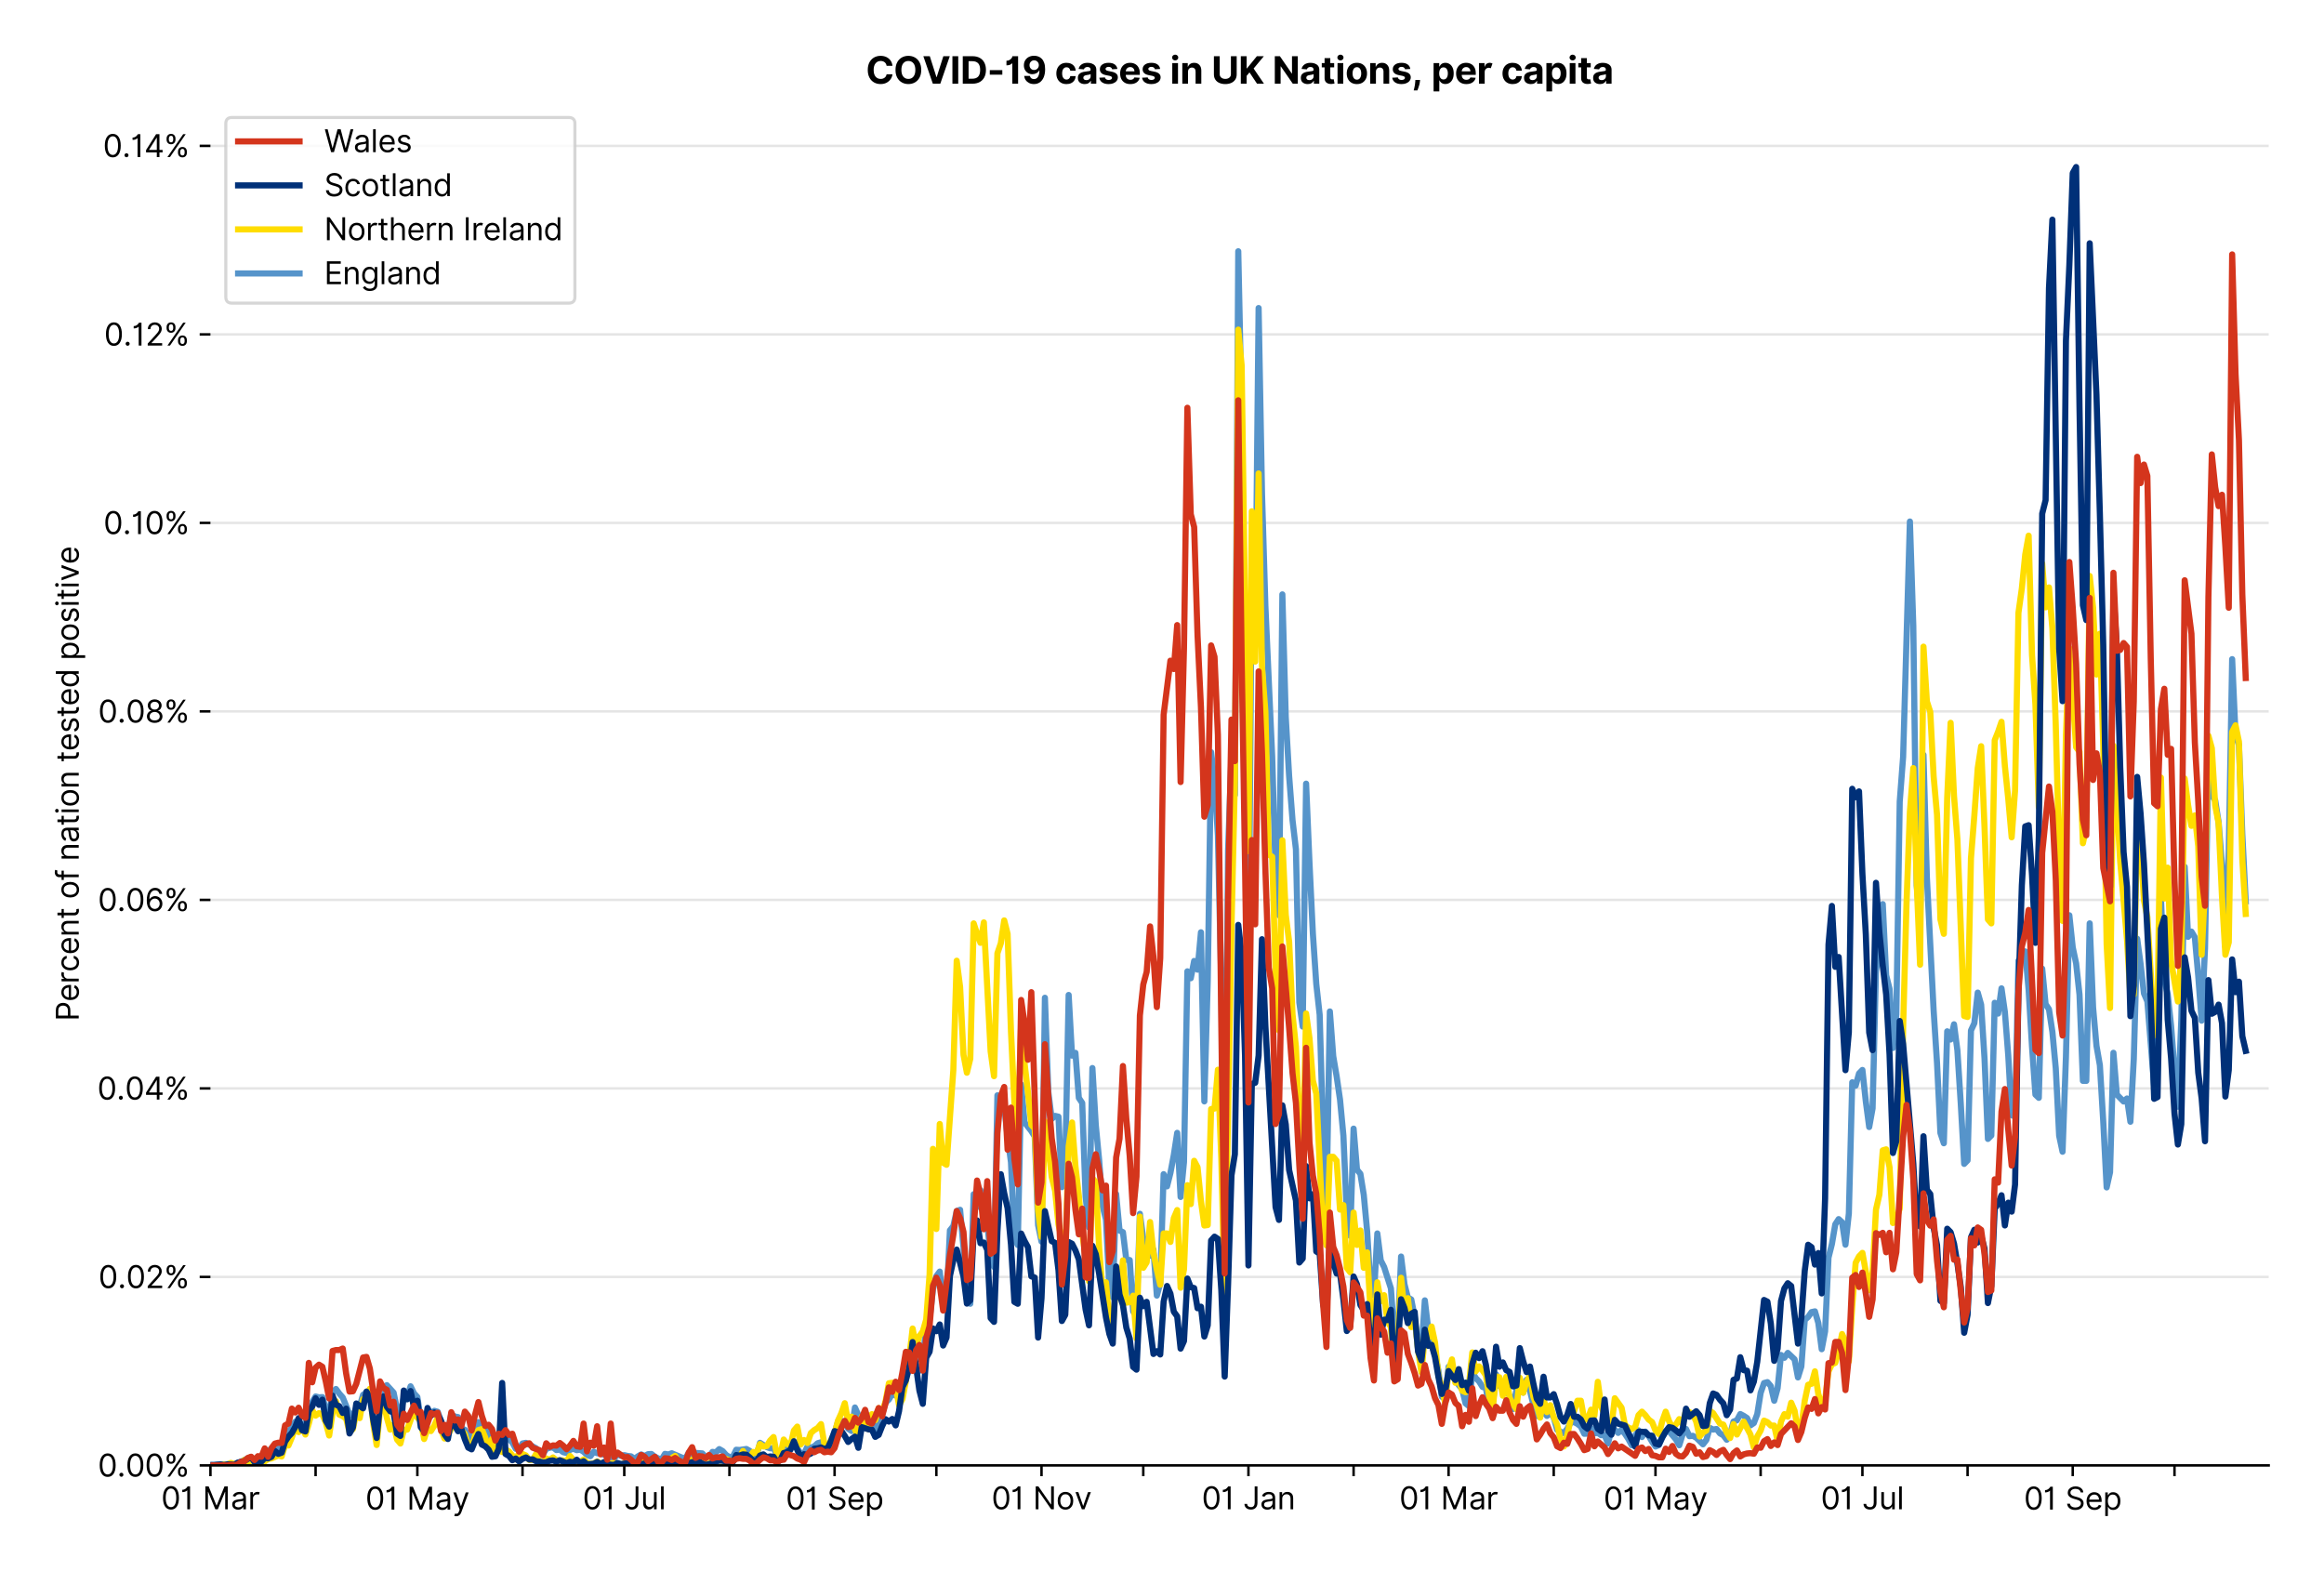 <?xml version="1.0" encoding="utf-8" standalone="no"?>
<!DOCTYPE svg PUBLIC "-//W3C//DTD SVG 1.1//EN"
  "http://www.w3.org/Graphics/SVG/1.1/DTD/svg11.dtd">
<svg version="1.1" viewBox="0 0 756.061 511.234" xmlns="http://www.w3.org/2000/svg" xmlns:xlink="http://www.w3.org/1999/xlink">
 <defs>
  <style type="text/css">*{stroke-linecap:butt;stroke-linejoin:round;}</style>
 </defs>
 <g id="figure_1">
  <g id="patch_1">
   <path d="M 0 511.234 
L 756.061 511.234 
L 756.061 0 
L 0 0 
z
" style="fill:#ffffff;"/>
  </g>
  <g id="axes_1">
   <g id="patch_2">
    <path d="M 68.461 476.745 
L 738.061 476.745 
L 738.061 33.225 
L 68.461 33.225 
z
" style="fill:#ffffff;"/>
   </g>
   <g id="matplotlib.axis_1">
    <g id="xtick_1">
     <g id="line2d_1">
      <defs>
       <path d="M 0 0 
L 0 3.5 
" id="m4223e560d1" style="stroke:#000000;stroke-width:0.8;"/>
      </defs>
      <g>
       <use style="stroke:#000000;stroke-width:0.8;" x="68.461" xlink:href="#m4223e560d1" y="476.745"/>
      </g>
     </g>
     <g id="text_1">
      <!-- 01 Mar -->
      <g transform="translate(52.424 491.018)scale(0.1 -0.1)">
       <defs>
        <path d="M 2000 -64 
Q 1230 -64 806 561 
Q 382 1186 382 2327 
Q 382 3459 809 4088 
Q 1236 4718 2000 4718 
Q 2764 4718 3191 4088 
Q 3618 3459 3618 2327 
Q 3618 1186 3194 561 
Q 2771 -64 2000 -64 
z
M 2000 436 
Q 2509 436 2791 927 
Q 3073 1418 3073 2327 
Q 3073 3234 2789 3730 
Q 2505 4227 2000 4227 
Q 1496 4227 1211 3730 
Q 927 3234 927 2327 
Q 927 1418 1210 927 
Q 1493 436 2000 436 
z
" id="Inter-Regular-30" transform="scale(0.016)"/>
        <path d="M 1973 4655 
L 1973 0 
L 1409 0 
L 1409 3836 
L 1373 3836 
Q 1341 3773 1209 3692 
Q 1077 3611 868 3551 
Q 659 3491 391 3491 
L 391 3964 
Q 661 3964 859 4061 
Q 1057 4159 1190 4291 
Q 1323 4423 1392 4529 
Q 1461 4636 1473 4655 
L 1973 4655 
z
" id="Inter-Regular-31" transform="scale(0.016)"/>
        <path id="Inter-Regular-20" transform="scale(0.016)"/>
        <path d="M 564 4655 
L 1236 4655 
L 2818 791 
L 2873 791 
L 4455 4655 
L 5127 4655 
L 5127 0 
L 4600 0 
L 4600 3536 
L 4555 3536 
L 3100 0 
L 2591 0 
L 1136 3536 
L 1091 3536 
L 1091 0 
L 564 0 
L 564 4655 
z
" id="Inter-Regular-4d" transform="scale(0.016)"/>
        <path d="M 1518 -82 
Q 1186 -82 916 44 
Q 646 170 486 410 
Q 327 650 327 991 
Q 327 1291 445 1478 
Q 564 1666 761 1773 
Q 959 1880 1199 1933 
Q 1439 1986 1682 2018 
Q 2000 2059 2199 2080 
Q 2398 2102 2490 2154 
Q 2582 2207 2582 2336 
L 2582 2355 
Q 2582 2691 2399 2877 
Q 2216 3064 1846 3064 
Q 1461 3064 1243 2895 
Q 1025 2727 936 2536 
L 427 2718 
Q 564 3036 792 3214 
Q 1021 3393 1292 3464 
Q 1564 3536 1827 3536 
Q 1996 3536 2215 3496 
Q 2434 3457 2640 3334 
Q 2846 3211 2982 2963 
Q 3118 2716 3118 2300 
L 3118 0 
L 2582 0 
L 2582 473 
L 2555 473 
Q 2500 359 2373 229 
Q 2246 100 2034 9 
Q 1823 -82 1518 -82 
z
M 1600 400 
Q 1918 400 2137 525 
Q 2357 650 2469 847 
Q 2582 1045 2582 1264 
L 2582 1755 
Q 2548 1714 2433 1681 
Q 2318 1648 2169 1624 
Q 2021 1600 1881 1583 
Q 1741 1566 1655 1555 
Q 1446 1527 1265 1467 
Q 1084 1407 974 1287 
Q 864 1168 864 964 
Q 864 684 1072 542 
Q 1280 400 1600 400 
z
" id="Inter-Regular-61" transform="scale(0.016)"/>
        <path d="M 491 0 
L 491 3491 
L 1009 3491 
L 1009 2964 
L 1046 2964 
Q 1139 3223 1389 3384 
Q 1639 3545 1955 3545 
Q 2100 3545 2209 3511 
Q 2318 3477 2400 3418 
L 2218 2964 
Q 2161 2993 2085 3010 
Q 2009 3027 1909 3027 
Q 1527 3027 1277 2794 
Q 1027 2561 1027 2209 
L 1027 0 
L 491 0 
z
" id="Inter-Regular-72" transform="scale(0.016)"/>
       </defs>
       <use xlink:href="#Inter-Regular-30"/>
       <use x="62.5" xlink:href="#Inter-Regular-31"/>
       <use x="106.676" xlink:href="#Inter-Regular-20"/>
       <use x="134.801" xlink:href="#Inter-Regular-4d"/>
       <use x="225.994" xlink:href="#Inter-Regular-61"/>
       <use x="282.386" xlink:href="#Inter-Regular-72"/>
      </g>
     </g>
    </g>
    <g id="xtick_2">
     <g id="line2d_2">
      <g>
       <use style="stroke:#000000;stroke-width:0.8;" x="102.671" xlink:href="#m4223e560d1" y="476.745"/>
      </g>
     </g>
    </g>
    <g id="xtick_3">
     <g id="line2d_3">
      <g>
       <use style="stroke:#000000;stroke-width:0.8;" x="135.778" xlink:href="#m4223e560d1" y="476.745"/>
      </g>
     </g>
     <g id="text_2">
      <!-- 01 May -->
      <g transform="translate(118.875 491.117)scale(0.1 -0.1)">
       <defs>
        <path d="M 818 -1355 
Q 682 -1355 575 -1333 
Q 468 -1311 427 -1291 
L 564 -818 
Q 857 -893 1053 -814 
Q 1250 -736 1391 -345 
L 1509 -18 
L 218 3491 
L 800 3491 
L 1764 709 
L 1800 709 
L 2764 3491 
L 3346 3491 
L 1846 -564 
Q 1550 -1355 818 -1355 
z
" id="Inter-Regular-79" transform="scale(0.016)"/>
       </defs>
       <use xlink:href="#Inter-Regular-30"/>
       <use x="62.5" xlink:href="#Inter-Regular-31"/>
       <use x="106.676" xlink:href="#Inter-Regular-20"/>
       <use x="134.801" xlink:href="#Inter-Regular-4d"/>
       <use x="225.994" xlink:href="#Inter-Regular-61"/>
       <use x="282.386" xlink:href="#Inter-Regular-79"/>
      </g>
     </g>
    </g>
    <g id="xtick_4">
     <g id="line2d_4">
      <g>
       <use style="stroke:#000000;stroke-width:0.8;" x="169.988" xlink:href="#m4223e560d1" y="476.745"/>
      </g>
     </g>
    </g>
    <g id="xtick_5">
     <g id="line2d_5">
      <g>
       <use style="stroke:#000000;stroke-width:0.8;" x="203.095" xlink:href="#m4223e560d1" y="476.745"/>
      </g>
     </g>
     <g id="text_3">
      <!-- 01 Jul -->
      <g transform="translate(189.551 491.018)scale(0.1 -0.1)">
       <defs>
        <path d="M 2346 4655 
L 2909 4655 
L 2909 1327 
Q 2909 657 2549 296 
Q 2189 -64 1582 -64 
Q 1200 -64 902 76 
Q 605 216 434 475 
Q 264 734 264 1091 
L 818 1091 
Q 818 795 1034 615 
Q 1250 436 1582 436 
Q 1948 436 2147 664 
Q 2346 893 2346 1327 
L 2346 4655 
z
" id="Inter-Regular-4a" transform="scale(0.016)"/>
        <path d="M 2691 1427 
L 2691 3491 
L 3227 3491 
L 3227 0 
L 2691 0 
L 2691 591 
L 2655 591 
Q 2532 325 2273 140 
Q 2014 -45 1618 -45 
Q 1127 -45 809 280 
Q 491 605 491 1273 
L 491 3491 
L 1027 3491 
L 1027 1309 
Q 1027 927 1242 700 
Q 1457 473 1791 473 
Q 1991 473 2199 575 
Q 2407 677 2549 888 
Q 2691 1100 2691 1427 
z
" id="Inter-Regular-75" transform="scale(0.016)"/>
        <path d="M 1027 4655 
L 1027 0 
L 491 0 
L 491 4655 
L 1027 4655 
z
" id="Inter-Regular-6c" transform="scale(0.016)"/>
       </defs>
       <use xlink:href="#Inter-Regular-30"/>
       <use x="62.5" xlink:href="#Inter-Regular-31"/>
       <use x="106.676" xlink:href="#Inter-Regular-20"/>
       <use x="134.801" xlink:href="#Inter-Regular-4a"/>
       <use x="189.063" xlink:href="#Inter-Regular-75"/>
       <use x="247.159" xlink:href="#Inter-Regular-6c"/>
      </g>
     </g>
    </g>
    <g id="xtick_6">
     <g id="line2d_6">
      <g>
       <use style="stroke:#000000;stroke-width:0.8;" x="237.306" xlink:href="#m4223e560d1" y="476.745"/>
      </g>
     </g>
    </g>
    <g id="xtick_7">
     <g id="line2d_7">
      <g>
       <use style="stroke:#000000;stroke-width:0.8;" x="271.516" xlink:href="#m4223e560d1" y="476.745"/>
      </g>
     </g>
     <g id="text_4">
      <!-- 01 Sep -->
      <g transform="translate(255.628 491.117)scale(0.1 -0.1)">
       <defs>
        <path d="M 3109 3491 
Q 3068 3836 2777 4027 
Q 2486 4218 2064 4218 
Q 1600 4218 1318 3999 
Q 1036 3780 1036 3445 
Q 1036 3195 1189 3042 
Q 1343 2889 1553 2803 
Q 1764 2718 1936 2673 
L 2409 2545 
Q 2591 2498 2815 2414 
Q 3039 2330 3244 2185 
Q 3450 2041 3584 1816 
Q 3718 1591 3718 1264 
Q 3718 886 3521 581 
Q 3325 277 2949 97 
Q 2573 -82 2036 -82 
Q 1286 -82 845 272 
Q 405 627 364 1200 
L 946 1200 
Q 968 936 1124 764 
Q 1280 593 1519 510 
Q 1759 427 2036 427 
Q 2359 427 2616 533 
Q 2873 639 3023 828 
Q 3173 1018 3173 1273 
Q 3173 1505 3043 1650 
Q 2914 1795 2702 1886 
Q 2491 1977 2246 2045 
L 1673 2209 
Q 1127 2366 809 2657 
Q 491 2948 491 3418 
Q 491 3809 703 4101 
Q 916 4393 1276 4555 
Q 1636 4718 2082 4718 
Q 2532 4718 2882 4558 
Q 3232 4398 3437 4120 
Q 3643 3843 3655 3491 
L 3109 3491 
z
" id="Inter-Regular-53" transform="scale(0.016)"/>
        <path d="M 1955 -73 
Q 1450 -73 1085 151 
Q 721 375 524 778 
Q 327 1182 327 1718 
Q 327 2255 524 2665 
Q 721 3075 1074 3305 
Q 1427 3536 1900 3536 
Q 2173 3536 2439 3445 
Q 2705 3355 2923 3151 
Q 3141 2948 3270 2614 
Q 3400 2280 3400 1791 
L 3400 1564 
L 866 1564 
Q 884 1005 1183 707 
Q 1482 409 1955 409 
Q 2271 409 2498 545 
Q 2725 682 2827 955 
L 3346 809 
Q 3223 414 2854 170 
Q 2486 -73 1955 -73 
z
M 866 2027 
L 2855 2027 
Q 2855 2470 2595 2762 
Q 2336 3055 1900 3055 
Q 1593 3055 1368 2911 
Q 1143 2768 1013 2533 
Q 884 2298 866 2027 
z
" id="Inter-Regular-65" transform="scale(0.016)"/>
        <path d="M 491 -1309 
L 491 3491 
L 1009 3491 
L 1009 2936 
L 1073 2936 
Q 1132 3027 1237 3169 
Q 1343 3311 1542 3423 
Q 1741 3536 2082 3536 
Q 2523 3536 2859 3315 
Q 3196 3095 3384 2690 
Q 3573 2286 3573 1736 
Q 3573 1182 3384 776 
Q 3196 370 2861 148 
Q 2527 -73 2091 -73 
Q 1755 -73 1552 39 
Q 1350 152 1241 296 
Q 1132 441 1073 536 
L 1027 536 
L 1027 -1309 
L 491 -1309 
z
M 1018 1745 
Q 1018 1152 1276 780 
Q 1534 409 2018 409 
Q 2355 409 2581 587 
Q 2807 766 2921 1069 
Q 3036 1373 3036 1745 
Q 3036 2114 2923 2410 
Q 2811 2707 2585 2881 
Q 2359 3055 2018 3055 
Q 1527 3055 1272 2693 
Q 1018 2332 1018 1745 
z
" id="Inter-Regular-70" transform="scale(0.016)"/>
       </defs>
       <use xlink:href="#Inter-Regular-30"/>
       <use x="62.5" xlink:href="#Inter-Regular-31"/>
       <use x="106.676" xlink:href="#Inter-Regular-20"/>
       <use x="134.801" xlink:href="#Inter-Regular-53"/>
       <use x="198.58" xlink:href="#Inter-Regular-65"/>
       <use x="256.818" xlink:href="#Inter-Regular-70"/>
      </g>
     </g>
    </g>
    <g id="xtick_8">
     <g id="line2d_8">
      <g>
       <use style="stroke:#000000;stroke-width:0.8;" x="304.623" xlink:href="#m4223e560d1" y="476.745"/>
      </g>
     </g>
    </g>
    <g id="xtick_9">
     <g id="line2d_9">
      <g>
       <use style="stroke:#000000;stroke-width:0.8;" x="338.833" xlink:href="#m4223e560d1" y="476.745"/>
      </g>
     </g>
     <g id="text_5">
      <!-- 01 Nov -->
      <g transform="translate(322.562 491.018)scale(0.1 -0.1)">
       <defs>
        <path d="M 4255 4655 
L 4255 0 
L 3709 0 
L 1173 3655 
L 1127 3655 
L 1127 0 
L 564 0 
L 564 4655 
L 1109 4655 
L 3655 991 
L 3700 991 
L 3700 4655 
L 4255 4655 
z
" id="Inter-Regular-4e" transform="scale(0.016)"/>
        <path d="M 1909 -73 
Q 1436 -73 1080 152 
Q 725 377 526 781 
Q 327 1186 327 1727 
Q 327 2273 526 2679 
Q 725 3086 1080 3311 
Q 1436 3536 1909 3536 
Q 2382 3536 2737 3311 
Q 3093 3086 3292 2679 
Q 3491 2273 3491 1727 
Q 3491 1186 3292 781 
Q 3093 377 2737 152 
Q 2382 -73 1909 -73 
z
M 1909 409 
Q 2268 409 2500 593 
Q 2732 777 2843 1077 
Q 2955 1377 2955 1727 
Q 2955 2077 2843 2379 
Q 2732 2682 2500 2868 
Q 2268 3055 1909 3055 
Q 1550 3055 1318 2868 
Q 1086 2682 975 2379 
Q 864 2077 864 1727 
Q 864 1377 975 1077 
Q 1086 777 1318 593 
Q 1550 409 1909 409 
z
" id="Inter-Regular-6f" transform="scale(0.016)"/>
        <path d="M 3346 3491 
L 2055 0 
L 1509 0 
L 218 3491 
L 800 3491 
L 1764 709 
L 1800 709 
L 2764 3491 
L 3346 3491 
z
" id="Inter-Regular-76" transform="scale(0.016)"/>
       </defs>
       <use xlink:href="#Inter-Regular-30"/>
       <use x="62.5" xlink:href="#Inter-Regular-31"/>
       <use x="106.676" xlink:href="#Inter-Regular-20"/>
       <use x="134.801" xlink:href="#Inter-Regular-4e"/>
       <use x="210.085" xlink:href="#Inter-Regular-6f"/>
       <use x="269.744" xlink:href="#Inter-Regular-76"/>
      </g>
     </g>
    </g>
    <g id="xtick_10">
     <g id="line2d_10">
      <g>
       <use style="stroke:#000000;stroke-width:0.8;" x="371.94" xlink:href="#m4223e560d1" y="476.745"/>
      </g>
     </g>
    </g>
    <g id="xtick_11">
     <g id="line2d_11">
      <g>
       <use style="stroke:#000000;stroke-width:0.8;" x="406.15" xlink:href="#m4223e560d1" y="476.745"/>
      </g>
     </g>
     <g id="text_6">
      <!-- 01 Jan -->
      <g transform="translate(390.951 491.018)scale(0.1 -0.1)">
       <defs>
        <path d="M 1027 2100 
L 1027 0 
L 491 0 
L 491 3491 
L 1009 3491 
L 1009 2945 
L 1055 2945 
Q 1177 3211 1427 3373 
Q 1677 3536 2073 3536 
Q 2602 3536 2928 3211 
Q 3255 2886 3255 2218 
L 3255 0 
L 2718 0 
L 2718 2182 
Q 2718 2593 2504 2824 
Q 2291 3055 1918 3055 
Q 1534 3055 1280 2806 
Q 1027 2557 1027 2100 
z
" id="Inter-Regular-6e" transform="scale(0.016)"/>
       </defs>
       <use xlink:href="#Inter-Regular-30"/>
       <use x="62.5" xlink:href="#Inter-Regular-31"/>
       <use x="106.676" xlink:href="#Inter-Regular-20"/>
       <use x="134.801" xlink:href="#Inter-Regular-4a"/>
       <use x="189.063" xlink:href="#Inter-Regular-61"/>
       <use x="245.455" xlink:href="#Inter-Regular-6e"/>
      </g>
     </g>
    </g>
    <g id="xtick_12">
     <g id="line2d_12">
      <g>
       <use style="stroke:#000000;stroke-width:0.8;" x="440.361" xlink:href="#m4223e560d1" y="476.745"/>
      </g>
     </g>
    </g>
    <g id="xtick_13">
     <g id="line2d_13">
      <g>
       <use style="stroke:#000000;stroke-width:0.8;" x="471.26" xlink:href="#m4223e560d1" y="476.745"/>
      </g>
     </g>
     <g id="text_7">
      <!-- 01 Mar -->
      <g transform="translate(455.224 491.018)scale(0.1 -0.1)">
       <use xlink:href="#Inter-Regular-30"/>
       <use x="62.5" xlink:href="#Inter-Regular-31"/>
       <use x="106.676" xlink:href="#Inter-Regular-20"/>
       <use x="134.801" xlink:href="#Inter-Regular-4d"/>
       <use x="225.994" xlink:href="#Inter-Regular-61"/>
       <use x="282.386" xlink:href="#Inter-Regular-72"/>
      </g>
     </g>
    </g>
    <g id="xtick_14">
     <g id="line2d_14">
      <g>
       <use style="stroke:#000000;stroke-width:0.8;" x="505.471" xlink:href="#m4223e560d1" y="476.745"/>
      </g>
     </g>
    </g>
    <g id="xtick_15">
     <g id="line2d_15">
      <g>
       <use style="stroke:#000000;stroke-width:0.8;" x="538.577" xlink:href="#m4223e560d1" y="476.745"/>
      </g>
     </g>
     <g id="text_8">
      <!-- 01 May -->
      <g transform="translate(521.674 491.117)scale(0.1 -0.1)">
       <use xlink:href="#Inter-Regular-30"/>
       <use x="62.5" xlink:href="#Inter-Regular-31"/>
       <use x="106.676" xlink:href="#Inter-Regular-20"/>
       <use x="134.801" xlink:href="#Inter-Regular-4d"/>
       <use x="225.994" xlink:href="#Inter-Regular-61"/>
       <use x="282.386" xlink:href="#Inter-Regular-79"/>
      </g>
     </g>
    </g>
    <g id="xtick_16">
     <g id="line2d_16">
      <g>
       <use style="stroke:#000000;stroke-width:0.8;" x="572.788" xlink:href="#m4223e560d1" y="476.745"/>
      </g>
     </g>
    </g>
    <g id="xtick_17">
     <g id="line2d_17">
      <g>
       <use style="stroke:#000000;stroke-width:0.8;" x="605.895" xlink:href="#m4223e560d1" y="476.745"/>
      </g>
     </g>
     <g id="text_9">
      <!-- 01 Jul -->
      <g transform="translate(592.351 491.018)scale(0.1 -0.1)">
       <use xlink:href="#Inter-Regular-30"/>
       <use x="62.5" xlink:href="#Inter-Regular-31"/>
       <use x="106.676" xlink:href="#Inter-Regular-20"/>
       <use x="134.801" xlink:href="#Inter-Regular-4a"/>
       <use x="189.063" xlink:href="#Inter-Regular-75"/>
       <use x="247.159" xlink:href="#Inter-Regular-6c"/>
      </g>
     </g>
    </g>
    <g id="xtick_18">
     <g id="line2d_18">
      <g>
       <use style="stroke:#000000;stroke-width:0.8;" x="640.105" xlink:href="#m4223e560d1" y="476.745"/>
      </g>
     </g>
    </g>
    <g id="xtick_19">
     <g id="line2d_19">
      <g>
       <use style="stroke:#000000;stroke-width:0.8;" x="674.315" xlink:href="#m4223e560d1" y="476.745"/>
      </g>
     </g>
     <g id="text_10">
      <!-- 01 Sep -->
      <g transform="translate(658.428 491.117)scale(0.1 -0.1)">
       <use xlink:href="#Inter-Regular-30"/>
       <use x="62.5" xlink:href="#Inter-Regular-31"/>
       <use x="106.676" xlink:href="#Inter-Regular-20"/>
       <use x="134.801" xlink:href="#Inter-Regular-53"/>
       <use x="198.58" xlink:href="#Inter-Regular-65"/>
       <use x="256.818" xlink:href="#Inter-Regular-70"/>
      </g>
     </g>
    </g>
    <g id="xtick_20">
     <g id="line2d_20">
      <g>
       <use style="stroke:#000000;stroke-width:0.8;" x="707.422" xlink:href="#m4223e560d1" y="476.745"/>
      </g>
     </g>
    </g>
   </g>
   <g id="matplotlib.axis_2">
    <g id="ytick_1">
     <g id="line2d_21">
      <path clip-path="url(#p7a727e2002)" d="M 68.461 476.745 
L 738.061 476.745 
" style="fill:none;stroke:#e5e5e5;stroke-linecap:square;stroke-width:0.8;"/>
     </g>
     <g id="line2d_22">
      <defs>
       <path d="M 0 0 
L -3.5 0 
" id="m55e0a0e6a3" style="stroke:#000000;stroke-width:0.8;"/>
      </defs>
      <g>
       <use style="stroke:#000000;stroke-width:0.8;" x="68.461" xlink:href="#m55e0a0e6a3" y="476.745"/>
      </g>
     </g>
     <g id="text_11">
      <!-- 0.00% -->
      <g transform="translate(31.83 480.382)scale(0.1 -0.1)">
       <defs>
        <path d="M 882 -36 
Q 714 -36 593 84 
Q 473 205 473 373 
Q 473 541 593 661 
Q 714 782 882 782 
Q 1050 782 1170 661 
Q 1291 541 1291 373 
Q 1291 205 1170 84 
Q 1050 -36 882 -36 
z
" id="Inter-Regular-2e" transform="scale(0.016)"/>
        <path d="M 2855 873 
L 2855 1118 
Q 2855 1373 2960 1585 
Q 3066 1798 3269 1926 
Q 3473 2055 3764 2055 
Q 4059 2055 4259 1926 
Q 4459 1798 4561 1585 
Q 4664 1373 4664 1118 
L 4664 873 
Q 4664 618 4560 405 
Q 4457 193 4256 64 
Q 4055 -64 3764 -64 
Q 3468 -64 3266 64 
Q 3064 193 2959 405 
Q 2855 618 2855 873 
z
M 536 3536 
L 536 3782 
Q 536 4036 642 4248 
Q 748 4461 951 4589 
Q 1155 4718 1446 4718 
Q 1741 4718 1941 4589 
Q 2141 4461 2243 4248 
Q 2346 4036 2346 3782 
L 2346 3536 
Q 2346 3282 2242 3069 
Q 2139 2857 1937 2728 
Q 1736 2600 1446 2600 
Q 1150 2600 948 2728 
Q 746 2857 641 3069 
Q 536 3282 536 3536 
z
M 709 0 
L 3909 4655 
L 4427 4655 
L 1227 0 
L 709 0 
z
M 3318 1118 
L 3318 873 
Q 3318 661 3418 494 
Q 3518 327 3764 327 
Q 4002 327 4101 494 
Q 4200 661 4200 873 
L 4200 1118 
Q 4200 1330 4104 1497 
Q 4009 1664 3764 1664 
Q 3525 1664 3421 1497 
Q 3318 1330 3318 1118 
z
M 1000 3782 
L 1000 3536 
Q 1000 3325 1100 3158 
Q 1200 2991 1446 2991 
Q 1684 2991 1783 3158 
Q 1882 3325 1882 3536 
L 1882 3782 
Q 1882 3993 1786 4160 
Q 1691 4327 1446 4327 
Q 1207 4327 1103 4160 
Q 1000 3993 1000 3782 
z
" id="Inter-Regular-25" transform="scale(0.016)"/>
       </defs>
       <use xlink:href="#Inter-Regular-30"/>
       <use x="62.5" xlink:href="#Inter-Regular-2e"/>
       <use x="90.057" xlink:href="#Inter-Regular-30"/>
       <use x="152.557" xlink:href="#Inter-Regular-30"/>
       <use x="215.057" xlink:href="#Inter-Regular-25"/>
      </g>
     </g>
    </g>
    <g id="ytick_2">
     <g id="line2d_23">
      <path clip-path="url(#p7a727e2002)" d="M 68.461 415.419 
L 738.061 415.419 
" style="fill:none;stroke:#e5e5e5;stroke-linecap:square;stroke-width:0.8;"/>
     </g>
     <g id="line2d_24">
      <g>
       <use style="stroke:#000000;stroke-width:0.8;" x="68.461" xlink:href="#m55e0a0e6a3" y="415.419"/>
      </g>
     </g>
     <g id="text_12">
      <!-- 0.02% -->
      <g transform="translate(32.028 419.056)scale(0.1 -0.1)">
       <defs>
        <path d="M 482 0 
L 482 409 
L 2018 2091 
Q 2289 2386 2464 2605 
Q 2639 2825 2724 3019 
Q 2809 3214 2809 3427 
Q 2809 3795 2553 4011 
Q 2298 4227 1918 4227 
Q 1514 4227 1275 3985 
Q 1036 3743 1036 3345 
L 500 3345 
Q 500 3755 688 4064 
Q 877 4373 1203 4545 
Q 1530 4718 1936 4718 
Q 2346 4718 2661 4545 
Q 2977 4373 3156 4079 
Q 3336 3786 3336 3427 
Q 3336 3170 3244 2926 
Q 3152 2682 2926 2383 
Q 2700 2084 2300 1655 
L 1255 536 
L 1255 500 
L 3418 500 
L 3418 0 
L 482 0 
z
" id="Inter-Regular-32" transform="scale(0.016)"/>
       </defs>
       <use xlink:href="#Inter-Regular-30"/>
       <use x="62.5" xlink:href="#Inter-Regular-2e"/>
       <use x="90.057" xlink:href="#Inter-Regular-30"/>
       <use x="152.557" xlink:href="#Inter-Regular-32"/>
       <use x="213.068" xlink:href="#Inter-Regular-25"/>
      </g>
     </g>
    </g>
    <g id="ytick_3">
     <g id="line2d_25">
      <path clip-path="url(#p7a727e2002)" d="M 68.461 354.093 
L 738.061 354.093 
" style="fill:none;stroke:#e5e5e5;stroke-linecap:square;stroke-width:0.8;"/>
     </g>
     <g id="line2d_26">
      <g>
       <use style="stroke:#000000;stroke-width:0.8;" x="68.461" xlink:href="#m55e0a0e6a3" y="354.093"/>
      </g>
     </g>
     <g id="text_13">
      <!-- 0.04% -->
      <g transform="translate(31.659 357.73)scale(0.1 -0.1)">
       <defs>
        <path d="M 373 955 
L 373 1418 
L 2418 4655 
L 3100 4655 
L 3100 1455 
L 3736 1455 
L 3736 955 
L 3100 955 
L 3100 0 
L 2564 0 
L 2564 955 
L 373 955 
z
M 2564 1455 
L 2564 3936 
L 2527 3936 
L 982 1491 
L 982 1455 
L 2564 1455 
z
" id="Inter-Regular-34" transform="scale(0.016)"/>
       </defs>
       <use xlink:href="#Inter-Regular-30"/>
       <use x="62.5" xlink:href="#Inter-Regular-2e"/>
       <use x="90.057" xlink:href="#Inter-Regular-30"/>
       <use x="152.557" xlink:href="#Inter-Regular-34"/>
       <use x="216.761" xlink:href="#Inter-Regular-25"/>
      </g>
     </g>
    </g>
    <g id="ytick_4">
     <g id="line2d_27">
      <path clip-path="url(#p7a727e2002)" d="M 68.461 292.767 
L 738.061 292.767 
" style="fill:none;stroke:#e5e5e5;stroke-linecap:square;stroke-width:0.8;"/>
     </g>
     <g id="line2d_28">
      <g>
       <use style="stroke:#000000;stroke-width:0.8;" x="68.461" xlink:href="#m55e0a0e6a3" y="292.767"/>
      </g>
     </g>
     <g id="text_14">
      <!-- 0.06% -->
      <g transform="translate(31.844 296.404)scale(0.1 -0.1)">
       <defs>
        <path d="M 2027 -64 
Q 1741 -59 1454 45 
Q 1168 150 932 399 
Q 696 648 552 1074 
Q 409 1500 409 2145 
Q 409 3386 861 4056 
Q 1314 4727 2100 4727 
Q 2686 4727 3073 4384 
Q 3461 4041 3546 3491 
L 2991 3491 
Q 2914 3811 2691 4019 
Q 2468 4227 2100 4227 
Q 1559 4227 1249 3755 
Q 939 3284 936 2427 
L 973 2427 
Q 1164 2716 1461 2880 
Q 1759 3045 2118 3045 
Q 2518 3045 2850 2846 
Q 3182 2648 3382 2299 
Q 3582 1950 3582 1500 
Q 3582 1068 3389 710 
Q 3196 352 2847 142 
Q 2498 -68 2027 -64 
z
M 2027 436 
Q 2314 436 2542 579 
Q 2771 723 2903 964 
Q 3036 1205 3036 1500 
Q 3036 1789 2908 2026 
Q 2780 2264 2556 2404 
Q 2332 2545 2046 2545 
Q 1757 2545 1525 2397 
Q 1293 2250 1157 2010 
Q 1021 1770 1018 1491 
Q 1018 1214 1149 973 
Q 1280 732 1508 584 
Q 1736 436 2027 436 
z
" id="Inter-Regular-36" transform="scale(0.016)"/>
       </defs>
       <use xlink:href="#Inter-Regular-30"/>
       <use x="62.5" xlink:href="#Inter-Regular-2e"/>
       <use x="90.057" xlink:href="#Inter-Regular-30"/>
       <use x="152.557" xlink:href="#Inter-Regular-36"/>
       <use x="214.915" xlink:href="#Inter-Regular-25"/>
      </g>
     </g>
    </g>
    <g id="ytick_5">
     <g id="line2d_29">
      <path clip-path="url(#p7a727e2002)" d="M 68.461 231.441 
L 738.061 231.441 
" style="fill:none;stroke:#e5e5e5;stroke-linecap:square;stroke-width:0.8;"/>
     </g>
     <g id="line2d_30">
      <g>
       <use style="stroke:#000000;stroke-width:0.8;" x="68.461" xlink:href="#m55e0a0e6a3" y="231.441"/>
      </g>
     </g>
     <g id="text_15">
      <!-- 0.08% -->
      <g transform="translate(31.914 235.078)scale(0.1 -0.1)">
       <defs>
        <path d="M 1973 -64 
Q 1505 -64 1147 103 
Q 789 270 589 564 
Q 389 859 391 1236 
Q 389 1532 507 1783 
Q 625 2034 830 2203 
Q 1036 2373 1291 2418 
L 1291 2445 
Q 957 2532 759 2821 
Q 561 3111 564 3482 
Q 561 3836 743 4115 
Q 925 4395 1244 4556 
Q 1564 4718 1973 4718 
Q 2377 4718 2695 4556 
Q 3014 4395 3197 4115 
Q 3380 3836 3382 3482 
Q 3380 3111 3181 2821 
Q 2982 2532 2655 2445 
L 2655 2418 
Q 2907 2373 3109 2203 
Q 3311 2034 3431 1783 
Q 3552 1532 3555 1236 
Q 3552 859 3351 564 
Q 3150 270 2794 103 
Q 2439 -64 1973 -64 
z
M 1973 436 
Q 2446 436 2722 662 
Q 2998 889 3000 1264 
Q 2998 1527 2864 1729 
Q 2730 1932 2499 2048 
Q 2268 2164 1973 2164 
Q 1675 2164 1442 2048 
Q 1209 1932 1076 1729 
Q 943 1527 946 1264 
Q 943 889 1218 662 
Q 1493 436 1973 436 
z
M 1973 2645 
Q 2348 2645 2591 2864 
Q 2834 3084 2836 3445 
Q 2834 3800 2596 4013 
Q 2359 4227 1973 4227 
Q 1582 4227 1344 4013 
Q 1107 3800 1109 3445 
Q 1107 3084 1349 2864 
Q 1591 2645 1973 2645 
z
" id="Inter-Regular-38" transform="scale(0.016)"/>
       </defs>
       <use xlink:href="#Inter-Regular-30"/>
       <use x="62.5" xlink:href="#Inter-Regular-2e"/>
       <use x="90.057" xlink:href="#Inter-Regular-30"/>
       <use x="152.557" xlink:href="#Inter-Regular-38"/>
       <use x="214.205" xlink:href="#Inter-Regular-25"/>
      </g>
     </g>
    </g>
    <g id="ytick_6">
     <g id="line2d_31">
      <path clip-path="url(#p7a727e2002)" d="M 68.461 170.115 
L 738.061 170.115 
" style="fill:none;stroke:#e5e5e5;stroke-linecap:square;stroke-width:0.8;"/>
     </g>
     <g id="line2d_32">
      <g>
       <use style="stroke:#000000;stroke-width:0.8;" x="68.461" xlink:href="#m55e0a0e6a3" y="170.115"/>
      </g>
     </g>
     <g id="text_16">
      <!-- 0.10% -->
      <g transform="translate(33.663 173.752)scale(0.1 -0.1)">
       <use xlink:href="#Inter-Regular-30"/>
       <use x="62.5" xlink:href="#Inter-Regular-2e"/>
       <use x="90.057" xlink:href="#Inter-Regular-31"/>
       <use x="134.233" xlink:href="#Inter-Regular-30"/>
       <use x="196.733" xlink:href="#Inter-Regular-25"/>
      </g>
     </g>
    </g>
    <g id="ytick_7">
     <g id="line2d_33">
      <path clip-path="url(#p7a727e2002)" d="M 68.461 108.789 
L 738.061 108.789 
" style="fill:none;stroke:#e5e5e5;stroke-linecap:square;stroke-width:0.8;"/>
     </g>
     <g id="line2d_34">
      <g>
       <use style="stroke:#000000;stroke-width:0.8;" x="68.461" xlink:href="#m55e0a0e6a3" y="108.789"/>
      </g>
     </g>
     <g id="text_17">
      <!-- 0.12% -->
      <g transform="translate(33.861 112.426)scale(0.1 -0.1)">
       <use xlink:href="#Inter-Regular-30"/>
       <use x="62.5" xlink:href="#Inter-Regular-2e"/>
       <use x="90.057" xlink:href="#Inter-Regular-31"/>
       <use x="134.233" xlink:href="#Inter-Regular-32"/>
       <use x="194.744" xlink:href="#Inter-Regular-25"/>
      </g>
     </g>
    </g>
    <g id="ytick_8">
     <g id="line2d_35">
      <path clip-path="url(#p7a727e2002)" d="M 68.461 47.463 
L 738.061 47.463 
" style="fill:none;stroke:#e5e5e5;stroke-linecap:square;stroke-width:0.8;"/>
     </g>
     <g id="line2d_36">
      <g>
       <use style="stroke:#000000;stroke-width:0.8;" x="68.461" xlink:href="#m55e0a0e6a3" y="47.463"/>
      </g>
     </g>
     <g id="text_18">
      <!-- 0.14% -->
      <g transform="translate(33.492 51.1)scale(0.1 -0.1)">
       <use xlink:href="#Inter-Regular-30"/>
       <use x="62.5" xlink:href="#Inter-Regular-2e"/>
       <use x="90.057" xlink:href="#Inter-Regular-31"/>
       <use x="134.233" xlink:href="#Inter-Regular-34"/>
       <use x="198.438" xlink:href="#Inter-Regular-25"/>
      </g>
     </g>
    </g>
    <g id="text_19">
     <!-- Percent of nation tested positive -->
     <g transform="translate(25.614 332.215)rotate(-90)scale(0.1 -0.1)">
      <defs>
       <path d="M 564 0 
L 564 4655 
L 2136 4655 
Q 2684 4655 3033 4458 
Q 3382 4261 3550 3927 
Q 3718 3593 3718 3182 
Q 3718 2770 3551 2434 
Q 3384 2098 3036 1899 
Q 2689 1700 2146 1700 
L 1127 1700 
L 1127 0 
L 564 0 
z
M 1127 2200 
L 2127 2200 
Q 2689 2200 2926 2482 
Q 3164 2764 3164 3182 
Q 3164 3602 2925 3878 
Q 2686 4155 2118 4155 
L 1127 4155 
L 1127 2200 
z
" id="Inter-Regular-50" transform="scale(0.016)"/>
       <path d="M 1909 -73 
Q 1418 -73 1063 159 
Q 709 391 518 798 
Q 327 1205 327 1727 
Q 327 2259 524 2667 
Q 721 3075 1074 3305 
Q 1427 3536 1900 3536 
Q 2268 3536 2563 3400 
Q 2859 3264 3047 3018 
Q 3236 2773 3282 2445 
L 2746 2445 
Q 2684 2684 2474 2869 
Q 2264 3055 1909 3055 
Q 1439 3055 1151 2697 
Q 864 2339 864 1745 
Q 864 1139 1148 774 
Q 1432 409 1909 409 
Q 2223 409 2447 570 
Q 2671 732 2746 1018 
L 3282 1018 
Q 3236 709 3058 462 
Q 2880 216 2588 71 
Q 2296 -73 1909 -73 
z
" id="Inter-Regular-63" transform="scale(0.016)"/>
       <path d="M 2009 3491 
L 2009 3036 
L 1264 3036 
L 1264 1000 
Q 1264 773 1331 660 
Q 1398 548 1503 510 
Q 1609 473 1727 473 
Q 1816 473 1873 483 
Q 1930 493 1964 500 
L 2073 18 
Q 2018 -2 1920 -23 
Q 1823 -45 1673 -45 
Q 1446 -45 1228 52 
Q 1011 150 869 350 
Q 727 550 727 855 
L 727 3036 
L 200 3036 
L 200 3491 
L 727 3491 
L 727 4327 
L 1264 4327 
L 1264 3491 
L 2009 3491 
z
" id="Inter-Regular-74" transform="scale(0.016)"/>
       <path d="M 2046 3491 
L 2046 3036 
L 1264 3036 
L 1264 0 
L 727 0 
L 727 3036 
L 164 3036 
L 164 3491 
L 727 3491 
L 727 3973 
Q 727 4273 868 4473 
Q 1009 4673 1234 4773 
Q 1459 4873 1709 4873 
Q 1907 4873 2032 4841 
Q 2157 4809 2218 4782 
L 2064 4318 
Q 2023 4332 1951 4352 
Q 1880 4373 1764 4373 
Q 1498 4373 1381 4239 
Q 1264 4105 1264 3845 
L 1264 3491 
L 2046 3491 
z
" id="Inter-Regular-66" transform="scale(0.016)"/>
       <path d="M 491 0 
L 491 3491 
L 1027 3491 
L 1027 0 
L 491 0 
z
M 764 4073 
Q 607 4073 494 4179 
Q 382 4286 382 4436 
Q 382 4586 494 4693 
Q 607 4800 764 4800 
Q 921 4800 1033 4693 
Q 1146 4586 1146 4436 
Q 1146 4286 1033 4179 
Q 921 4073 764 4073 
z
" id="Inter-Regular-69" transform="scale(0.016)"/>
       <path d="M 2964 2709 
L 2482 2573 
Q 2411 2755 2245 2914 
Q 2080 3073 1727 3073 
Q 1407 3073 1194 2926 
Q 982 2780 982 2555 
Q 982 2355 1127 2239 
Q 1273 2123 1582 2045 
L 2100 1918 
Q 3027 1691 3027 973 
Q 3027 673 2855 436 
Q 2684 200 2377 63 
Q 2071 -73 1664 -73 
Q 1130 -73 780 159 
Q 430 391 336 836 
L 846 964 
Q 989 400 1655 400 
Q 2030 400 2251 560 
Q 2473 720 2473 945 
Q 2473 1316 1955 1436 
L 1373 1573 
Q 893 1686 669 1926 
Q 446 2166 446 2527 
Q 446 2823 613 3050 
Q 780 3277 1069 3406 
Q 1359 3536 1727 3536 
Q 2246 3536 2542 3309 
Q 2839 3082 2964 2709 
z
" id="Inter-Regular-73" transform="scale(0.016)"/>
       <path d="M 1809 -73 
Q 1373 -73 1039 148 
Q 705 370 516 776 
Q 327 1182 327 1736 
Q 327 2286 516 2690 
Q 705 3095 1041 3315 
Q 1377 3536 1818 3536 
Q 2159 3536 2358 3423 
Q 2557 3311 2662 3169 
Q 2768 3027 2827 2936 
L 2873 2936 
L 2873 4655 
L 3409 4655 
L 3409 0 
L 2891 0 
L 2891 536 
L 2827 536 
Q 2768 441 2659 296 
Q 2550 152 2348 39 
Q 2146 -73 1809 -73 
z
M 1882 409 
Q 2366 409 2624 780 
Q 2882 1152 2882 1745 
Q 2882 2332 2627 2693 
Q 2373 3055 1882 3055 
Q 1541 3055 1315 2881 
Q 1089 2707 976 2410 
Q 864 2114 864 1745 
Q 864 1373 978 1069 
Q 1093 766 1319 587 
Q 1546 409 1882 409 
z
" id="Inter-Regular-64" transform="scale(0.016)"/>
      </defs>
      <use xlink:href="#Inter-Regular-50"/>
      <use x="63.494" xlink:href="#Inter-Regular-65"/>
      <use x="121.733" xlink:href="#Inter-Regular-72"/>
      <use x="160.085" xlink:href="#Inter-Regular-63"/>
      <use x="215.909" xlink:href="#Inter-Regular-65"/>
      <use x="274.148" xlink:href="#Inter-Regular-6e"/>
      <use x="332.671" xlink:href="#Inter-Regular-74"/>
      <use x="369.034" xlink:href="#Inter-Regular-20"/>
      <use x="397.159" xlink:href="#Inter-Regular-6f"/>
      <use x="456.818" xlink:href="#Inter-Regular-66"/>
      <use x="492.898" xlink:href="#Inter-Regular-20"/>
      <use x="521.023" xlink:href="#Inter-Regular-6e"/>
      <use x="579.546" xlink:href="#Inter-Regular-61"/>
      <use x="635.938" xlink:href="#Inter-Regular-74"/>
      <use x="672.301" xlink:href="#Inter-Regular-69"/>
      <use x="696.023" xlink:href="#Inter-Regular-6f"/>
      <use x="755.682" xlink:href="#Inter-Regular-6e"/>
      <use x="814.205" xlink:href="#Inter-Regular-20"/>
      <use x="842.33" xlink:href="#Inter-Regular-74"/>
      <use x="878.693" xlink:href="#Inter-Regular-65"/>
      <use x="936.932" xlink:href="#Inter-Regular-73"/>
      <use x="989.205" xlink:href="#Inter-Regular-74"/>
      <use x="1025.568" xlink:href="#Inter-Regular-65"/>
      <use x="1083.807" xlink:href="#Inter-Regular-64"/>
      <use x="1145.881" xlink:href="#Inter-Regular-20"/>
      <use x="1174.006" xlink:href="#Inter-Regular-70"/>
      <use x="1234.943" xlink:href="#Inter-Regular-6f"/>
      <use x="1294.602" xlink:href="#Inter-Regular-73"/>
      <use x="1346.875" xlink:href="#Inter-Regular-69"/>
      <use x="1370.597" xlink:href="#Inter-Regular-74"/>
      <use x="1406.96" xlink:href="#Inter-Regular-69"/>
      <use x="1430.682" xlink:href="#Inter-Regular-76"/>
      <use x="1486.364" xlink:href="#Inter-Regular-65"/>
     </g>
    </g>
   </g>
   <g id="line2d_37">
    <path clip-path="url(#p7a727e2002)" d="M 34.251 476.734 
L 46.39 476.745 
L 69.564 476.538 
L 70.668 476.451 
L 72.875 476.494 
L 73.979 476.347 
L 76.186 476.473 
L 77.289 476.064 
L 80.6 474.484 
L 81.704 474.61 
L 82.807 475.029 
L 83.911 474.588 
L 86.118 473.041 
L 87.221 471.799 
L 88.325 471.695 
L 89.429 470.845 
L 90.532 471.139 
L 91.636 470.175 
L 92.739 465.784 
L 93.843 465.724 
L 94.946 464.466 
L 96.05 462.543 
L 97.153 462.303 
L 98.257 463.85 
L 99.361 463.469 
L 100.464 457.608 
L 101.568 456.126 
L 102.671 454.317 
L 103.775 454.611 
L 104.878 454.524 
L 105.982 458.343 
L 107.086 460.004 
L 108.189 452.966 
L 109.293 451.882 
L 110.396 453.396 
L 111.5 454.639 
L 113.707 460.092 
L 114.81 460.751 
L 115.914 458.06 
L 117.018 457.477 
L 118.121 453.778 
L 119.225 453.075 
L 120.328 454.611 
L 121.432 454.377 
L 122.535 457.831 
L 123.639 456.73 
L 124.742 455.096 
L 125.846 450.635 
L 128.053 453.07 
L 129.157 458.403 
L 130.26 459.672 
L 131.364 454.807 
L 132.467 454.372 
L 133.571 451.005 
L 134.675 453.298 
L 135.778 454.491 
L 136.882 461.808 
L 137.985 462.412 
L 139.089 461.274 
L 140.192 459.672 
L 141.296 458.991 
L 142.399 459.296 
L 143.503 462.461 
L 144.607 466.972 
L 145.71 465.85 
L 146.814 460.086 
L 147.917 460.843 
L 149.021 461.029 
L 150.124 464.717 
L 151.228 465.152 
L 152.331 467.114 
L 153.435 468.094 
L 154.539 464.733 
L 155.642 462.674 
L 156.746 463.992 
L 157.849 464.395 
L 160.056 469.658 
L 161.16 470.208 
L 162.264 469.255 
L 163.367 468.846 
L 164.471 467.974 
L 165.574 468.198 
L 166.678 469.276 
L 167.781 471.319 
L 168.885 471.363 
L 169.988 469.603 
L 171.092 469.402 
L 174.403 471.172 
L 175.506 472.801 
L 176.61 473.117 
L 177.713 471.352 
L 178.817 470.998 
L 179.92 470.867 
L 181.024 471.76 
L 182.128 471.597 
L 183.231 472.447 
L 184.335 472.692 
L 185.438 471.651 
L 186.542 471.33 
L 187.645 471.788 
L 188.749 471.608 
L 189.853 472.283 
L 190.956 473.324 
L 192.06 473.749 
L 193.163 472.311 
L 194.267 472.774 
L 195.37 472.785 
L 196.474 473.286 
L 197.577 473.253 
L 198.681 473.999 
L 199.785 474.511 
L 200.888 473.117 
L 201.992 473.629 
L 203.095 473.4 
L 204.199 473.678 
L 205.302 473.798 
L 206.406 474.637 
L 207.509 473.803 
L 208.613 473.182 
L 209.717 473.705 
L 210.82 473.09 
L 211.924 473.024 
L 213.027 473.918 
L 214.131 474.462 
L 215.234 474.822 
L 216.338 472.992 
L 217.442 473.193 
L 218.545 472.795 
L 221.856 474.206 
L 222.959 474.49 
L 224.063 472.643 
L 225.166 472.986 
L 226.27 472.681 
L 228.477 472.834 
L 229.581 474.065 
L 230.684 473.939 
L 231.788 472.349 
L 232.891 472.507 
L 233.995 471.444 
L 235.098 472.076 
L 236.202 473.335 
L 237.306 474.054 
L 238.409 473.95 
L 239.513 471.651 
L 240.616 471.733 
L 242.823 471.406 
L 243.927 472.033 
L 245.031 473.28 
L 246.134 473.722 
L 247.238 469.396 
L 249.445 470.785 
L 250.548 471.188 
L 251.652 471.096 
L 252.755 473.242 
L 253.859 473.858 
L 254.963 470.562 
L 256.066 471.711 
L 258.273 470.104 
L 259.377 471.259 
L 260.48 472.85 
L 261.584 472.948 
L 262.687 470.578 
L 263.791 470.965 
L 264.895 470.551 
L 265.998 469.532 
L 267.102 469.216 
L 268.205 471.09 
L 269.309 471.434 
L 270.412 469.876 
L 272.619 462.489 
L 273.723 462.243 
L 274.827 462.63 
L 275.93 464.82 
L 277.034 465.545 
L 278.137 457.902 
L 279.241 460.391 
L 280.344 461.225 
L 281.448 459.863 
L 282.552 461.192 
L 283.655 464.728 
L 284.759 467.44 
L 285.862 460.99 
L 286.966 460.19 
L 288.069 456.349 
L 289.173 455.287 
L 290.276 453.473 
L 291.38 454.007 
L 292.484 451.544 
L 293.587 451.158 
L 294.691 447.573 
L 295.794 444.686 
L 296.898 442.479 
L 298.001 443.885 
L 299.105 445.971 
L 300.208 443.923 
L 301.312 430.037 
L 302.416 429.269 
L 303.519 419.431 
L 304.623 415.181 
L 305.726 413.689 
L 306.83 423.914 
L 307.933 423.168 
L 309.037 400.282 
L 310.141 398.898 
L 311.244 394.001 
L 312.348 393.587 
L 313.451 405.882 
L 314.555 421.441 
L 315.658 424.154 
L 316.762 388.526 
L 317.865 392.683 
L 318.969 387.197 
L 320.073 393.74 
L 321.176 397.488 
L 322.28 409.456 
L 323.383 412.163 
L 324.487 356.342 
L 325.59 360.536 
L 326.694 359.708 
L 327.797 369.901 
L 328.901 378.132 
L 330.005 403.093 
L 331.108 405.043 
L 332.212 352.817 
L 333.315 365.134 
L 335.522 367.983 
L 336.626 369.732 
L 337.73 398.604 
L 338.833 403.927 
L 339.937 324.604 
L 341.04 355.214 
L 342.144 364.017 
L 343.247 363.031 
L 344.351 363.293 
L 345.454 386.222 
L 346.558 378.873 
L 347.662 323.694 
L 348.765 343.436 
L 349.869 342.526 
L 350.972 357.186 
L 352.076 358.837 
L 353.179 389.392 
L 354.283 399.345 
L 355.386 347.473 
L 356.49 366.044 
L 357.594 377.56 
L 358.697 392.318 
L 359.801 396.779 
L 360.904 418.908 
L 362.008 422.073 
L 363.111 388.461 
L 364.215 400.32 
L 365.319 400.865 
L 366.422 409.87 
L 367.526 409.935 
L 368.629 426.6 
L 369.733 428.234 
L 370.836 394.889 
L 371.94 403.093 
L 373.043 403.404 
L 374.147 408.508 
L 375.251 406.569 
L 376.354 421.501 
L 377.458 417.524 
L 378.561 381.995 
L 379.665 385.96 
L 380.768 381.613 
L 381.872 375.746 
L 382.975 368.555 
L 384.079 389.414 
L 385.183 377.991 
L 386.286 316.007 
L 387.39 318.257 
L 388.493 312.63 
L 389.597 315.463 
L 390.7 303.309 
L 391.804 358.319 
L 392.908 319.107 
L 394.011 244.72 
L 395.115 253.937 
L 396.218 271.86 
L 397.322 320.425 
L 398.425 407.713 
L 399.529 276.774 
L 400.632 245.608 
L 401.736 258.622 
L 402.84 81.749 
L 403.943 134.237 
L 405.047 222.406 
L 406.15 322.986 
L 407.254 181.636 
L 408.357 207.05 
L 409.461 100.216 
L 410.564 160.543 
L 411.668 197.179 
L 413.875 246.131 
L 414.979 283.627 
L 416.082 297.758 
L 417.186 193.371 
L 418.289 233.351 
L 419.393 252.526 
L 420.497 266.859 
L 421.6 276.3 
L 422.704 326.113 
L 423.807 333.974 
L 424.911 254.951 
L 426.014 280.832 
L 427.118 303.783 
L 428.221 320.104 
L 429.325 330.144 
L 430.429 368.463 
L 431.532 392.552 
L 432.636 329.055 
L 433.739 343.632 
L 434.843 350.153 
L 435.946 357.742 
L 437.05 369.498 
L 438.153 395.014 
L 439.257 402.058 
L 440.361 367.182 
L 441.464 380.529 
L 442.568 381.886 
L 443.671 388.728 
L 444.775 400.593 
L 445.878 419.06 
L 446.982 421.392 
L 448.086 401.274 
L 449.189 410.039 
L 450.293 412.212 
L 452.5 419.153 
L 453.603 434.564 
L 454.707 435.697 
L 455.81 408.797 
L 456.914 417.813 
L 458.018 422.122 
L 459.121 422.759 
L 460.225 428.343 
L 461.328 439.195 
L 462.432 439.701 
L 463.535 423.053 
L 464.639 432.374 
L 465.742 436.956 
L 466.846 440.682 
L 467.95 445.852 
L 469.053 454.383 
L 470.157 455.189 
L 471.26 444.648 
L 472.364 445.775 
L 473.467 448.946 
L 474.571 450.613 
L 475.675 451.937 
L 476.778 456.545 
L 477.882 457.444 
L 478.985 446.391 
L 480.089 448.298 
L 481.192 449.431 
L 482.296 451.201 
L 483.399 451.582 
L 484.503 457.923 
L 485.607 457.21 
L 486.71 447.11 
L 487.814 450.918 
L 488.917 450.324 
L 490.021 452.078 
L 491.124 454.181 
L 492.228 458.392 
L 493.331 452.127 
L 494.435 448.706 
L 495.539 453.064 
L 496.642 448.875 
L 497.746 452.498 
L 498.849 456.986 
L 499.953 460.691 
L 501.056 454.393 
L 502.16 459.334 
L 503.263 460.636 
L 504.367 459.607 
L 505.471 461.132 
L 506.574 465.163 
L 507.678 465.784 
L 508.781 466.264 
L 509.885 464.809 
L 510.988 462.777 
L 512.092 462.647 
L 513.196 463.235 
L 514.299 464.123 
L 515.403 466.454 
L 516.506 466.4 
L 517.61 464.564 
L 518.713 466.34 
L 519.817 466.149 
L 520.92 466.923 
L 522.024 466.879 
L 523.128 469.62 
L 524.231 465.147 
L 525.335 465.152 
L 526.438 466.166 
L 527.542 465.152 
L 528.645 466.471 
L 529.749 468.138 
L 530.852 470.192 
L 531.956 467.081 
L 533.06 465.343 
L 534.163 467.517 
L 535.267 465.752 
L 536.37 467.146 
L 537.474 469.058 
L 538.577 470.6 
L 539.681 470.126 
L 540.785 467.506 
L 541.888 465.61 
L 542.992 465.621 
L 545.199 468.247 
L 546.302 470.192 
L 547.406 466.672 
L 548.509 464.891 
L 549.613 467.239 
L 550.717 467.114 
L 551.82 467.724 
L 554.027 469.876 
L 555.131 468.459 
L 556.234 464.526 
L 557.338 465.082 
L 558.441 464.902 
L 559.545 466.324 
L 560.649 466.945 
L 561.752 468.388 
L 562.856 466.71 
L 563.959 462.483 
L 565.063 462.075 
L 566.166 460.032 
L 567.27 460.615 
L 568.374 461.35 
L 569.477 463.709 
L 570.581 462.957 
L 571.684 460.064 
L 572.788 453.14 
L 573.891 449.948 
L 574.995 449.654 
L 576.098 450.929 
L 577.202 455.706 
L 578.306 451.615 
L 579.409 440.812 
L 580.513 441.733 
L 581.616 440.142 
L 583.823 442.229 
L 584.927 448.118 
L 586.03 444.56 
L 587.134 429.411 
L 588.238 428.441 
L 589.341 426.872 
L 590.445 426.627 
L 591.548 430.408 
L 592.652 438.939 
L 593.755 433.12 
L 594.859 409.162 
L 595.963 404.749 
L 597.066 398.31 
L 598.17 396.616 
L 599.273 397.646 
L 600.377 404.934 
L 601.48 394.796 
L 602.584 352.109 
L 603.687 353.209 
L 604.791 349.233 
L 605.895 348.094 
L 606.998 358.308 
L 608.102 366.665 
L 609.205 360.585 
L 610.309 315.888 
L 611.412 308.076 
L 612.516 294.152 
L 613.619 317.282 
L 614.723 321.695 
L 615.827 340.952 
L 616.93 329.992 
L 618.034 260.807 
L 619.137 246.251 
L 621.344 169.663 
L 622.448 203.65 
L 623.552 288.028 
L 624.655 299.73 
L 625.759 245.57 
L 626.862 285.43 
L 629.069 328.798 
L 630.173 345.942 
L 631.276 368.615 
L 632.38 371.938 
L 633.484 335.521 
L 634.587 338.19 
L 635.691 333.244 
L 636.794 341.709 
L 637.898 359.142 
L 639.001 378.65 
L 640.105 377.511 
L 641.208 335.254 
L 642.312 332.879 
L 643.416 322.926 
L 644.519 326.848 
L 645.623 344.417 
L 646.726 370.522 
L 647.83 369.405 
L 648.933 326.233 
L 650.037 329.752 
L 651.141 321.542 
L 652.244 329.267 
L 653.348 343.496 
L 654.451 362.846 
L 655.555 363.217 
L 656.658 312.521 
L 657.762 311.508 
L 658.865 309.525 
L 659.969 322.076 
L 661.073 340.533 
L 662.176 356.102 
L 663.28 357.164 
L 664.383 315.13 
L 665.487 326.674 
L 666.59 328.341 
L 667.694 335.668 
L 668.797 347.571 
L 669.901 369.503 
L 671.005 374.695 
L 672.108 343.828 
L 673.212 297.769 
L 674.315 308.206 
L 675.419 313.414 
L 676.522 323.612 
L 677.626 351.635 
L 678.73 351.646 
L 679.833 300.4 
L 680.937 327.753 
L 682.04 340.228 
L 683.144 346.53 
L 684.247 364.905 
L 685.351 386.304 
L 686.454 381.363 
L 687.558 342.51 
L 688.662 356.107 
L 690.869 358.352 
L 691.972 357.371 
L 693.076 364.938 
L 694.179 344.569 
L 695.283 305.401 
L 696.386 313.583 
L 697.49 323.204 
L 698.594 325.781 
L 700.801 353.329 
L 701.904 333.663 
L 703.008 292.092 
L 704.111 318.677 
L 705.215 323.46 
L 706.318 333.783 
L 707.422 347.963 
L 708.526 360.057 
L 709.629 331.871 
L 710.733 281.987 
L 711.836 304.785 
L 712.94 303.08 
L 714.043 304.938 
L 715.147 317.489 
L 716.251 332.056 
L 717.354 308.479 
L 718.458 246.697 
L 719.561 258.709 
L 720.665 260.376 
L 721.768 267.475 
L 722.872 281.442 
L 723.975 307.885 
L 725.079 276.594 
L 726.183 214.442 
L 727.286 239.305 
L 728.39 242.345 
L 729.493 271.451 
L 730.597 293.236 
L 730.597 293.236 
" style="fill:none;stroke:#5694ca;stroke-linecap:square;stroke-width:2;"/>
   </g>
   <g id="line2d_38">
    <path clip-path="url(#p7a727e2002)" d="M 72.875 476.421 
L 73.979 476.421 
L 75.082 475.935 
L 76.186 476.259 
L 77.289 476.259 
L 78.393 475.935 
L 79.497 474.964 
L 80.6 476.097 
L 81.704 474.964 
L 82.807 475.126 
L 83.911 476.421 
L 85.014 475.45 
L 86.118 475.45 
L 87.221 474.64 
L 88.325 474.478 
L 90.532 473.507 
L 91.636 473.83 
L 92.739 470.106 
L 93.843 470.268 
L 94.946 467.677 
L 96.05 464.439 
L 97.153 465.896 
L 98.257 464.439 
L 99.361 466.706 
L 100.464 463.143 
L 101.568 458.771 
L 102.671 460.553 
L 103.775 459.743 
L 104.878 460.229 
L 105.982 462.82 
L 107.086 467.03 
L 108.189 459.743 
L 109.293 455.857 
L 110.396 460.229 
L 111.5 460.715 
L 112.603 461.524 
L 113.707 465.896 
L 114.81 464.925 
L 115.914 459.581 
L 117.018 461.362 
L 118.121 455.209 
L 119.225 454.561 
L 120.328 451.809 
L 121.432 463.143 
L 122.535 470.106 
L 123.639 458.61 
L 124.742 455.857 
L 125.846 461.2 
L 126.95 465.086 
L 128.053 463.467 
L 129.157 468.325 
L 130.26 469.62 
L 131.364 465.248 
L 132.467 465.086 
L 133.571 462.01 
L 134.675 458.286 
L 135.778 461.2 
L 136.882 462.334 
L 137.985 468.163 
L 139.089 464.763 
L 140.192 465.572 
L 141.296 463.791 
L 142.399 461.2 
L 143.503 465.248 
L 144.607 468.001 
L 145.71 466.868 
L 146.814 464.763 
L 147.917 462.334 
L 149.021 464.925 
L 150.124 465.248 
L 151.228 466.544 
L 152.331 470.43 
L 153.435 470.916 
L 154.539 467.03 
L 155.642 465.248 
L 156.746 464.925 
L 157.849 467.677 
L 158.953 471.402 
L 160.056 468.163 
L 161.16 472.373 
L 162.264 470.592 
L 163.367 472.373 
L 164.471 471.563 
L 165.574 472.211 
L 167.781 474.802 
L 168.885 472.697 
L 169.988 473.021 
L 171.092 473.507 
L 172.196 474.964 
L 173.299 474.964 
L 174.403 473.021 
L 175.506 475.45 
L 176.61 475.935 
L 177.713 474.478 
L 178.817 474.964 
L 179.92 474.154 
L 181.024 475.126 
L 183.231 475.126 
L 184.335 475.45 
L 185.438 473.668 
L 186.542 474.964 
L 187.645 475.935 
L 188.749 475.612 
L 189.853 474.802 
L 190.956 475.935 
L 192.06 476.259 
L 193.163 476.097 
L 194.267 475.45 
L 195.37 476.097 
L 196.474 475.935 
L 197.577 476.259 
L 199.785 475.935 
L 200.888 476.097 
L 201.992 476.421 
L 203.095 476.097 
L 204.199 476.259 
L 205.302 475.45 
L 206.406 476.583 
L 207.509 476.421 
L 208.613 475.612 
L 209.717 475.935 
L 210.82 475.773 
L 213.027 476.097 
L 214.131 475.773 
L 215.234 476.097 
L 216.338 476.259 
L 217.442 475.612 
L 218.545 474.316 
L 219.649 473.668 
L 220.752 475.45 
L 221.856 475.773 
L 222.959 476.259 
L 224.063 476.259 
L 225.166 474.802 
L 226.27 475.45 
L 227.374 474.802 
L 228.477 474.478 
L 229.581 476.097 
L 230.684 476.583 
L 231.788 474.964 
L 232.891 474.64 
L 233.995 475.126 
L 235.098 475.126 
L 236.202 474.64 
L 237.306 475.126 
L 238.409 475.288 
L 239.513 473.83 
L 240.616 473.992 
L 241.72 472.049 
L 242.823 473.992 
L 243.927 474.154 
L 245.031 472.373 
L 246.134 472.697 
L 247.238 469.782 
L 248.341 470.592 
L 249.445 470.43 
L 250.548 468.649 
L 251.652 467.515 
L 252.755 473.345 
L 253.859 473.507 
L 254.963 468.325 
L 256.066 469.782 
L 257.17 470.268 
L 258.273 465.41 
L 259.377 464.115 
L 260.48 469.944 
L 261.584 468.487 
L 262.687 469.458 
L 263.791 466.22 
L 264.895 465.248 
L 265.998 464.601 
L 267.102 463.305 
L 268.205 469.944 
L 269.309 471.078 
L 270.412 468.325 
L 271.516 466.382 
L 272.619 462.172 
L 273.723 459.743 
L 274.827 456.505 
L 275.93 462.658 
L 277.034 460.876 
L 278.137 465.086 
L 279.241 467.677 
L 280.344 460.876 
L 281.448 464.439 
L 282.552 464.925 
L 283.655 460.067 
L 284.759 462.01 
L 285.862 458.124 
L 286.966 459.419 
L 288.069 456.019 
L 289.173 450.028 
L 290.276 449.866 
L 291.38 451.161 
L 292.484 457.152 
L 293.587 455.209 
L 294.691 449.38 
L 295.794 441.769 
L 296.898 432.216 
L 298.001 438.045 
L 299.105 434.645 
L 300.208 433.187 
L 301.312 429.301 
L 302.416 414.728 
L 303.519 373.761 
L 304.623 399.831 
L 305.726 365.665 
L 306.83 378.295 
L 307.933 378.943 
L 310.141 348.177 
L 311.244 312.554 
L 312.348 321.136 
L 313.451 343.158 
L 314.555 348.987 
L 315.658 344.453 
L 316.762 300.41 
L 317.865 303.81 
L 318.969 306.725 
L 320.073 300.086 
L 322.28 342.024 
L 323.383 350.12 
L 324.487 310.125 
L 325.59 306.887 
L 326.694 299.438 
L 327.797 303.81 
L 328.901 335.547 
L 330.005 358.702 
L 331.108 367.284 
L 332.212 332.957 
L 333.315 345.91 
L 334.419 355.302 
L 335.522 365.989 
L 336.626 367.122 
L 337.73 394.002 
L 338.833 402.422 
L 339.937 364.856 
L 341.04 372.79 
L 342.144 382.829 
L 343.247 387.363 
L 344.351 398.374 
L 345.454 403.393 
L 346.558 409.061 
L 347.662 372.952 
L 348.765 365.179 
L 349.869 379.429 
L 350.972 388.982 
L 352.076 401.288 
L 354.283 416.833 
L 355.386 383.315 
L 356.49 384.61 
L 357.594 406.146 
L 358.697 420.557 
L 359.801 417.157 
L 360.904 429.787 
L 362.008 432.378 
L 363.111 416.509 
L 364.215 422.177 
L 365.319 410.032 
L 366.422 423.796 
L 367.526 423.634 
L 368.629 421.529 
L 369.733 435.454 
L 370.836 395.783 
L 371.94 412.461 
L 373.043 410.68 
L 374.147 397.564 
L 375.251 407.603 
L 376.354 413.109 
L 377.458 417.967 
L 378.561 401.288 
L 379.665 401.288 
L 380.768 404.041 
L 381.872 396.269 
L 382.975 393.678 
L 384.079 418.938 
L 385.183 412.947 
L 386.286 385.582 
L 387.39 391.735 
L 388.493 377.648 
L 389.597 379.753 
L 390.7 390.763 
L 391.804 398.698 
L 392.908 398.536 
L 394.011 360.807 
L 395.115 360.646 
L 396.218 348.015 
L 397.322 377 
L 398.425 422.015 
L 400.632 301.543 
L 401.736 253.776 
L 402.84 107.235 
L 403.943 118.893 
L 406.15 276.931 
L 407.254 166.337 
L 408.357 215.238 
L 409.461 154.031 
L 410.564 216.857 
L 411.668 231.592 
L 412.772 278.064 
L 413.875 278.712 
L 414.979 316.116 
L 416.082 335.223 
L 417.186 273.368 
L 418.289 297.657 
L 419.393 306.401 
L 420.497 330.042 
L 421.6 340.567 
L 422.704 365.503 
L 423.807 378.619 
L 424.911 329.718 
L 426.014 337.814 
L 427.118 351.578 
L 428.221 355.788 
L 430.429 400.965 
L 431.532 405.175 
L 432.636 376.352 
L 433.739 376.352 
L 434.843 377.648 
L 435.946 393.516 
L 437.05 392.059 
L 438.153 412.461 
L 439.257 413.919 
L 440.361 394.488 
L 441.464 405.013 
L 442.568 400.317 
L 443.671 412.461 
L 444.775 407.442 
L 445.878 426.549 
L 446.982 431.892 
L 448.086 417.157 
L 449.189 423.31 
L 450.293 421.367 
L 451.396 429.949 
L 452.5 431.73 
L 453.603 445.656 
L 454.707 436.426 
L 455.81 415.7 
L 456.914 426.387 
L 458.018 422.339 
L 459.121 431.73 
L 460.225 428.654 
L 461.328 439.179 
L 462.432 446.465 
L 463.535 434.645 
L 464.639 435.292 
L 465.742 431.568 
L 466.846 436.75 
L 467.95 447.599 
L 469.053 451.161 
L 470.157 456.505 
L 471.26 445.818 
L 472.364 442.255 
L 473.467 449.866 
L 474.571 449.056 
L 475.675 452.456 
L 476.778 452.942 
L 477.882 450.513 
L 478.985 439.988 
L 480.089 446.141 
L 481.192 444.522 
L 482.296 445.818 
L 483.399 447.437 
L 484.503 454.561 
L 485.607 458.448 
L 486.71 447.761 
L 487.814 448.084 
L 488.917 454.076 
L 490.021 447.923 
L 491.124 454.723 
L 492.228 456.828 
L 493.331 458.448 
L 494.435 448.246 
L 495.539 453.104 
L 496.642 449.542 
L 497.746 447.599 
L 498.849 454.399 
L 499.953 457.314 
L 501.056 461.2 
L 502.16 455.047 
L 503.263 459.419 
L 504.367 457.152 
L 505.471 461.038 
L 506.574 463.467 
L 507.678 468.163 
L 508.781 470.592 
L 509.885 466.868 
L 510.988 461.686 
L 512.092 459.095 
L 513.196 455.695 
L 514.299 455.695 
L 515.403 461.848 
L 516.506 461.848 
L 517.61 458.61 
L 518.713 460.553 
L 519.817 449.542 
L 520.92 457.638 
L 522.024 460.229 
L 523.128 462.496 
L 524.231 464.277 
L 525.335 454.885 
L 527.542 457.962 
L 528.645 463.629 
L 529.749 464.439 
L 530.852 464.925 
L 531.956 464.277 
L 533.06 460.391 
L 534.163 459.257 
L 535.267 460.391 
L 536.37 461.848 
L 537.474 462.658 
L 538.577 465.41 
L 539.681 466.544 
L 540.785 462.334 
L 541.888 459.257 
L 542.992 462.334 
L 544.095 464.439 
L 545.199 463.467 
L 546.302 461.686 
L 547.406 463.305 
L 548.509 458.771 
L 550.717 460.067 
L 551.82 462.496 
L 552.924 467.353 
L 554.027 466.058 
L 555.131 465.41 
L 556.234 458.933 
L 557.338 459.743 
L 559.545 463.143 
L 560.649 463.467 
L 561.752 466.058 
L 562.856 467.839 
L 563.959 463.305 
L 565.063 466.706 
L 567.27 462.496 
L 569.477 466.706 
L 570.581 470.916 
L 571.684 467.353 
L 572.788 465.41 
L 573.891 462.172 
L 574.995 462.658 
L 576.098 463.791 
L 577.202 463.791 
L 578.306 468.811 
L 579.409 462.496 
L 580.513 460.067 
L 581.616 460.876 
L 582.72 456.343 
L 583.823 458.933 
L 584.927 465.572 
L 586.03 464.115 
L 587.134 455.695 
L 588.238 450.513 
L 589.341 450.189 
L 590.445 446.141 
L 591.548 453.59 
L 592.652 456.828 
L 593.755 455.533 
L 594.859 446.141 
L 595.963 443.874 
L 597.066 443.389 
L 598.17 439.502 
L 599.273 433.997 
L 600.377 436.426 
L 601.48 442.903 
L 602.584 424.929 
L 603.687 410.842 
L 604.791 408.737 
L 605.895 407.603 
L 608.102 419.748 
L 609.205 413.919 
L 610.309 393.516 
L 611.412 388.658 
L 612.516 374.247 
L 613.619 373.923 
L 614.723 379.753 
L 615.827 397.888 
L 616.93 396.755 
L 618.034 393.192 
L 619.137 334.414 
L 620.241 293.933 
L 621.344 264.139 
L 622.448 249.89 
L 623.552 287.132 
L 624.655 313.849 
L 625.759 210.38 
L 626.862 228.192 
L 627.966 231.592 
L 629.069 252.642 
L 630.173 265.11 
L 631.276 299.114 
L 632.38 303.81 
L 633.484 259.443 
L 634.587 235.154 
L 635.691 258.957 
L 636.794 273.045 
L 639.001 330.528 
L 640.105 330.852 
L 641.208 279.198 
L 642.312 265.272 
L 643.416 249.89 
L 644.519 242.765 
L 645.623 269.158 
L 646.726 299.114 
L 647.83 300.41 
L 648.933 240.822 
L 650.037 238.069 
L 651.141 234.831 
L 652.244 249.242 
L 653.348 259.929 
L 654.451 272.397 
L 655.555 257.176 
L 656.658 199.369 
L 657.762 191.435 
L 658.865 180.424 
L 659.969 174.271 
L 661.073 213.133 
L 662.176 229.163 
L 663.28 262.682 
L 664.383 183.339 
L 665.487 197.588 
L 666.59 191.111 
L 667.694 204.389 
L 668.797 235.964 
L 669.901 277.579 
L 671.005 299.6 
L 672.108 239.203 
L 673.212 210.866 
L 675.419 243.089 
L 676.522 244.546 
L 677.626 274.34 
L 678.73 269.158 
L 679.833 187.387 
L 680.937 197.75 
L 682.04 219.448 
L 683.144 206.17 
L 684.247 242.441 
L 685.351 307.211 
L 686.454 327.937 
L 687.558 242.603 
L 689.765 280.331 
L 691.972 305.753 
L 693.076 324.213 
L 694.179 323.565 
L 695.283 266.73 
L 696.386 274.988 
L 697.49 292.961 
L 698.594 298.305 
L 699.697 316.602 
L 700.801 336.843 
L 701.904 328.261 
L 703.008 252.966 
L 704.111 292.314 
L 705.215 282.274 
L 706.318 312.716 
L 708.526 325.832 
L 709.629 310.935 
L 710.733 253.29 
L 711.836 261.872 
L 712.94 268.673 
L 714.043 265.272 
L 715.147 275.312 
L 716.251 310.611 
L 717.354 288.751 
L 718.458 239.364 
L 719.561 243.413 
L 720.665 262.034 
L 721.768 267.863 
L 722.872 291.666 
L 723.975 310.611 
L 725.079 306.563 
L 726.183 238.069 
L 727.286 235.964 
L 728.39 241.308 
L 729.493 279.684 
L 730.597 297.333 
L 730.597 297.333 
" style="fill:none;stroke:#ffdd00;stroke-linecap:square;stroke-width:2;"/>
   </g>
   <g id="line2d_39">
    <path clip-path="url(#p7a727e2002)" d="M 66.254 476.689 
L 67.357 476.745 
L 68.461 476.633 
L 69.564 476.689 
L 71.772 476.408 
L 72.875 476.633 
L 73.979 476.408 
L 75.082 476.408 
L 76.186 476.577 
L 77.289 475.847 
L 79.497 475.342 
L 80.6 474.612 
L 81.704 474.051 
L 82.807 475.679 
L 83.911 476.071 
L 85.014 475.566 
L 86.118 474.332 
L 87.221 474.444 
L 88.325 473.939 
L 89.429 472.03 
L 90.532 472.985 
L 91.636 472.592 
L 92.739 469 
L 93.843 467.372 
L 94.946 466.193 
L 96.05 464.229 
L 97.153 461.367 
L 98.257 465.295 
L 99.361 465.688 
L 100.464 458.953 
L 101.568 457.606 
L 102.671 454.912 
L 103.775 457.045 
L 104.878 455.361 
L 105.982 462.152 
L 107.086 464.117 
L 108.189 454.07 
L 109.293 456.989 
L 110.396 457.494 
L 111.5 459.683 
L 112.603 458.28 
L 113.707 466.362 
L 114.81 464.397 
L 115.914 456.596 
L 118.121 458.167 
L 119.225 452.723 
L 120.328 454.632 
L 121.432 461.928 
L 122.535 467.821 
L 123.639 457.213 
L 124.742 454.295 
L 125.846 457.662 
L 126.95 459.122 
L 128.053 459.571 
L 129.157 466.418 
L 130.26 467.148 
L 131.364 452.387 
L 132.467 455.249 
L 133.571 452.555 
L 134.675 457.831 
L 135.778 455.698 
L 136.882 464.285 
L 137.985 465.688 
L 139.089 458.055 
L 140.192 460.581 
L 141.296 459.514 
L 142.399 460.076 
L 143.503 462.265 
L 144.607 466.642 
L 145.71 468.158 
L 146.814 461.872 
L 149.021 465.632 
L 150.124 464.903 
L 151.228 468.27 
L 152.331 470.964 
L 153.435 471.525 
L 154.539 468.831 
L 155.642 466.53 
L 156.746 469.954 
L 157.849 470.515 
L 158.953 471.638 
L 160.056 473.939 
L 161.16 473.77 
L 162.264 471.357 
L 163.367 449.917 
L 164.471 473.041 
L 165.574 473.658 
L 166.678 475.061 
L 167.781 474.5 
L 168.885 475.454 
L 169.988 474.612 
L 171.092 474.163 
L 172.196 474.837 
L 173.299 474.781 
L 174.403 475.398 
L 175.506 475.51 
L 176.61 475.791 
L 177.713 475.735 
L 178.817 475.23 
L 179.92 475.117 
L 181.024 475.566 
L 182.128 475.061 
L 184.335 476.015 
L 185.438 475.566 
L 186.542 475.791 
L 187.645 474.893 
L 188.749 475.959 
L 189.853 475.398 
L 190.956 476.408 
L 193.163 476.184 
L 194.267 475.622 
L 195.37 476.296 
L 196.474 475.679 
L 197.577 476.408 
L 199.785 476.577 
L 200.888 475.959 
L 201.992 476.296 
L 204.199 476.015 
L 205.302 476.408 
L 206.406 476.464 
L 207.509 476.633 
L 208.613 476.296 
L 209.717 476.128 
L 211.924 476.296 
L 213.027 476.071 
L 214.131 476.24 
L 215.234 476.633 
L 216.338 475.735 
L 217.442 476.184 
L 219.649 475.566 
L 220.752 476.296 
L 222.959 475.791 
L 224.063 476.015 
L 225.166 475.679 
L 226.27 475.847 
L 227.374 475.454 
L 228.477 476.128 
L 229.581 476.577 
L 231.788 476.015 
L 232.891 475.51 
L 233.995 475.173 
L 235.098 475.23 
L 236.202 475.566 
L 237.306 475.51 
L 238.409 475.679 
L 239.513 473.377 
L 240.616 473.546 
L 241.72 473.153 
L 242.823 473.265 
L 243.927 474.163 
L 245.031 475.23 
L 246.134 475.286 
L 247.238 473.546 
L 248.341 473.153 
L 249.445 474.051 
L 250.548 473.826 
L 251.652 473.939 
L 252.755 475.622 
L 253.859 475.061 
L 254.963 472.704 
L 256.066 472.423 
L 257.17 471.638 
L 258.273 468.887 
L 259.377 471.694 
L 260.48 474.107 
L 261.584 473.097 
L 262.687 473.377 
L 263.791 472.872 
L 264.895 471.301 
L 265.998 471.189 
L 267.102 470.908 
L 268.205 471.413 
L 269.309 471.02 
L 270.412 468.663 
L 271.516 465.576 
L 272.619 466.025 
L 273.723 465.52 
L 274.827 467.148 
L 275.93 469.112 
L 277.034 468.158 
L 278.137 467.372 
L 279.241 471.02 
L 280.344 464.285 
L 282.552 465.015 
L 283.655 465.127 
L 284.759 467.428 
L 285.862 466.811 
L 286.966 464.005 
L 288.069 461.703 
L 289.173 462.489 
L 290.276 461.647 
L 291.38 463.724 
L 292.484 459.065 
L 293.587 451.264 
L 294.691 449.075 
L 295.794 444.922 
L 296.898 436.615 
L 299.105 452.387 
L 300.208 456.708 
L 301.312 441.723 
L 302.416 439.758 
L 303.519 432.181 
L 304.623 433.079 
L 305.726 430.891 
L 306.83 437.738 
L 307.933 435.156 
L 309.037 415.119 
L 310.141 410.012 
L 311.244 406.532 
L 313.451 415.288 
L 314.555 424.099 
L 315.658 423.033 
L 316.762 400.863 
L 317.865 397.047 
L 318.969 404.455 
L 320.073 404.231 
L 321.176 406.588 
L 322.28 428.814 
L 323.383 430.049 
L 324.487 400.751 
L 325.59 382.005 
L 326.694 388.179 
L 327.797 393.062 
L 328.901 404.904 
L 330.005 423.538 
L 331.108 424.155 
L 332.212 401.312 
L 333.315 403.726 
L 334.419 405.746 
L 335.522 415.232 
L 336.626 415.624 
L 337.73 435.156 
L 338.833 422.359 
L 339.937 394.016 
L 342.144 403.782 
L 343.247 404.343 
L 344.351 413.267 
L 345.454 429.768 
L 346.558 427.747 
L 347.662 404.063 
L 348.765 404.624 
L 349.869 406.813 
L 350.972 409.731 
L 353.179 426.064 
L 354.283 431.171 
L 355.386 405.297 
L 356.49 408.047 
L 357.594 414.446 
L 359.801 428.589 
L 360.904 433.977 
L 362.008 437.12 
L 363.111 412.032 
L 364.215 421.181 
L 365.319 424.604 
L 366.422 431.901 
L 367.526 435.493 
L 368.629 444.697 
L 369.733 445.595 
L 370.836 422.191 
L 371.94 424.941 
L 373.043 423.538 
L 375.251 440.488 
L 376.354 439.59 
L 377.458 440.656 
L 378.561 423.482 
L 379.665 418.375 
L 380.768 420.844 
L 381.872 426.737 
L 382.975 428.253 
L 384.079 438.748 
L 385.183 436.279 
L 386.286 415.961 
L 387.39 418.767 
L 388.493 419.048 
L 389.597 425.615 
L 390.7 425.11 
L 391.804 434.819 
L 392.908 431.171 
L 394.011 403.557 
L 395.115 402.323 
L 396.218 403.052 
L 397.322 419.665 
L 398.425 447.84 
L 399.529 417.813 
L 400.632 382.398 
L 401.736 375.495 
L 402.84 300.904 
L 403.943 310.445 
L 405.047 343.503 
L 406.15 411.696 
L 407.254 352.652 
L 408.357 352.259 
L 409.461 343.391 
L 410.564 305.562 
L 411.668 333.737 
L 414.979 392.725 
L 416.082 396.879 
L 417.186 359.611 
L 418.289 365.785 
L 419.393 380.658 
L 421.6 390.592 
L 422.704 410.741 
L 423.807 409.451 
L 424.911 379.367 
L 426.014 389.863 
L 427.118 388.516 
L 428.221 407.149 
L 429.325 407.823 
L 430.429 424.212 
L 431.532 428.646 
L 432.636 402.772 
L 433.739 410.629 
L 434.843 414.334 
L 435.946 414.277 
L 437.05 422.808 
L 438.153 433.023 
L 439.257 431.34 
L 440.361 415.288 
L 441.464 417.869 
L 442.568 424.548 
L 443.671 426.288 
L 444.775 424.268 
L 445.878 437.569 
L 446.982 440.039 
L 448.086 421.125 
L 449.189 434.202 
L 450.293 429.319 
L 451.396 429.487 
L 452.5 426.12 
L 453.603 446.325 
L 454.707 438.524 
L 455.81 422.696 
L 456.914 425.559 
L 458.018 430.442 
L 459.121 427.411 
L 460.225 426.793 
L 461.328 439.702 
L 462.432 442.565 
L 463.535 432.574 
L 464.639 437.85 
L 465.742 437.513 
L 466.846 441.498 
L 467.95 447.897 
L 469.053 453.509 
L 470.157 452.836 
L 471.26 446.044 
L 472.364 447.672 
L 473.467 448.963 
L 474.571 445.427 
L 475.675 450.647 
L 476.778 449.805 
L 477.882 452.443 
L 478.985 443.743 
L 480.089 440.095 
L 481.192 441.835 
L 482.296 439.59 
L 483.399 443.968 
L 484.503 450.703 
L 485.607 451.881 
L 486.71 438.131 
L 487.814 444.641 
L 488.917 443.238 
L 490.021 445.764 
L 491.124 446.325 
L 492.228 451.04 
L 493.331 450.759 
L 494.435 438.58 
L 495.539 442.901 
L 496.642 446.381 
L 497.746 444.585 
L 498.849 450.142 
L 499.953 455.081 
L 501.056 456.708 
L 502.16 447.897 
L 503.263 454.632 
L 504.367 454.632 
L 505.471 453.565 
L 506.574 456.933 
L 507.678 461.03 
L 508.781 462.489 
L 509.885 460.3 
L 510.988 456.764 
L 512.092 460.918 
L 513.196 460.918 
L 514.299 461.816 
L 515.403 464.005 
L 516.506 464.846 
L 517.61 462.152 
L 518.713 462.096 
L 519.817 464.846 
L 520.92 465.632 
L 522.024 455.305 
L 523.128 465.408 
L 524.231 466.755 
L 525.335 461.928 
L 526.438 463.163 
L 528.645 463.78 
L 529.749 466.193 
L 531.956 470.627 
L 533.06 465.801 
L 534.163 465.801 
L 535.267 465.913 
L 536.37 466.979 
L 537.474 467.091 
L 538.577 469.673 
L 539.681 469.954 
L 540.785 467.653 
L 541.888 465.744 
L 542.992 464.285 
L 544.095 464.51 
L 545.199 465.352 
L 546.302 466.362 
L 547.406 464.959 
L 548.509 458.28 
L 549.613 460.918 
L 551.82 459.122 
L 552.924 460.412 
L 554.027 463.948 
L 555.131 463.78 
L 556.234 456.484 
L 557.338 453.341 
L 558.441 453.79 
L 559.545 455.361 
L 560.649 456.54 
L 561.752 460.412 
L 562.856 458.56 
L 563.959 448.907 
L 565.063 448.458 
L 566.166 441.554 
L 567.27 445.764 
L 568.374 445.932 
L 569.477 452.33 
L 570.581 449.468 
L 571.684 443.014 
L 573.891 422.921 
L 574.995 423.482 
L 576.098 430.61 
L 577.202 442.733 
L 578.306 438.748 
L 579.409 423.257 
L 580.513 419.16 
L 581.616 417.477 
L 582.72 418.375 
L 584.927 437.12 
L 586.03 428.758 
L 587.134 413.436 
L 588.238 404.961 
L 589.341 405.746 
L 590.445 411.415 
L 591.548 407.655 
L 592.652 420.788 
L 593.755 389.863 
L 594.859 307.302 
L 595.963 294.73 
L 597.066 314.543 
L 598.17 311.343 
L 600.377 348.162 
L 601.48 335.814 
L 602.584 256.621 
L 603.687 259.371 
L 604.791 257.463 
L 605.895 284.291 
L 606.998 303.991 
L 608.102 335.926 
L 609.205 341.651 
L 610.309 287.209 
L 611.412 303.261 
L 612.516 314.206 
L 613.619 323.579 
L 614.723 343.11 
L 615.827 375.102 
L 616.93 371.173 
L 618.034 332.166 
L 619.137 339.631 
L 622.448 378.582 
L 623.552 398.169 
L 624.655 399.011 
L 625.759 369.658 
L 626.862 387.057 
L 627.966 388.46 
L 629.069 399.404 
L 630.173 405.073 
L 631.276 423.201 
L 632.38 423.875 
L 633.484 399.741 
L 634.587 400.863 
L 635.691 404.568 
L 636.794 411.022 
L 637.898 418.711 
L 639.001 433.585 
L 640.105 427.747 
L 641.208 402.547 
L 642.312 400.078 
L 643.416 404.231 
L 644.519 402.042 
L 645.623 406.195 
L 646.726 423.931 
L 647.83 418.375 
L 648.933 393.23 
L 650.037 391.603 
L 651.141 388.853 
L 652.244 398.675 
L 653.348 391.266 
L 654.451 394.184 
L 655.555 385.373 
L 656.658 322.625 
L 657.762 288.051 
L 658.865 268.856 
L 659.969 268.464 
L 661.073 284.684 
L 662.176 306.741 
L 663.28 272.168 
L 664.383 167.101 
L 665.487 162.723 
L 666.59 93.745 
L 667.694 71.463 
L 669.901 210.991 
L 671.005 228.109 
L 672.108 110.863 
L 673.212 86.336 
L 674.315 56.309 
L 675.419 54.345 
L 676.522 132.696 
L 677.626 196.904 
L 678.73 201.73 
L 679.833 79.152 
L 682.04 128.487 
L 683.144 167.157 
L 684.247 209.812 
L 685.351 273.795 
L 686.454 288.556 
L 687.558 193.199 
L 688.662 210.43 
L 689.765 249.437 
L 690.869 277.219 
L 691.972 288.5 
L 693.076 330.594 
L 694.179 320.66 
L 695.283 252.748 
L 696.386 264.647 
L 697.49 280.979 
L 699.697 325.319 
L 700.801 357.478 
L 701.904 356.917 
L 703.008 302.139 
L 704.111 298.547 
L 705.215 331.829 
L 706.318 344.345 
L 707.422 362.249 
L 708.526 372.352 
L 709.629 365.729 
L 710.733 311.456 
L 711.836 317.966 
L 712.94 328.854 
L 714.043 331.156 
L 715.147 348.947 
L 716.251 357.31 
L 717.354 371.285 
L 718.458 318.864 
L 719.561 329.809 
L 720.665 329.191 
L 721.768 326.834 
L 722.872 332.839 
L 723.975 356.749 
L 725.079 348.106 
L 726.183 312.129 
L 727.286 322.793 
L 728.39 319.369 
L 729.493 337.105 
L 730.597 341.876 
L 730.597 341.876 
" style="fill:none;stroke:#003078;stroke-linecap:square;stroke-width:2;"/>
   </g>
   <g id="line2d_40">
    <path clip-path="url(#p7a727e2002)" d="M 65.15 476.648 
L 67.357 476.745 
L 73.979 476.745 
L 75.082 476.55 
L 76.186 476.648 
L 77.289 476.453 
L 78.393 475.578 
L 79.497 475.383 
L 80.6 474.314 
L 81.704 473.925 
L 82.807 474.994 
L 83.911 473.73 
L 85.014 473.925 
L 86.118 471.202 
L 87.221 473.925 
L 88.325 471.104 
L 89.429 469.645 
L 90.532 469.354 
L 91.636 469.451 
L 92.739 463.713 
L 93.843 463.129 
L 94.946 458.267 
L 96.05 459.531 
L 97.153 457.975 
L 98.257 460.504 
L 99.361 461.282 
L 100.464 443.387 
L 101.568 449.708 
L 102.671 444.943 
L 103.775 443.97 
L 104.878 444.651 
L 105.982 449.417 
L 107.086 454.96 
L 108.189 439.497 
L 109.293 439.205 
L 110.396 439.205 
L 111.5 438.719 
L 112.603 446.791 
L 113.707 452.723 
L 114.81 452.626 
L 115.914 450.195 
L 118.121 441.636 
L 119.225 441.442 
L 120.328 445.235 
L 121.432 452.626 
L 122.535 459.142 
L 123.639 449.417 
L 124.742 451.556 
L 125.846 452.14 
L 126.95 457.294 
L 128.053 456.03 
L 129.157 463.421 
L 130.26 464.977 
L 131.364 459.92 
L 132.467 461.962 
L 134.675 457.294 
L 135.778 459.531 
L 136.882 459.337 
L 137.985 466.242 
L 140.192 459.726 
L 141.296 460.115 
L 142.399 459.628 
L 143.503 465.561 
L 144.607 463.518 
L 145.71 466.339 
L 146.814 459.434 
L 147.917 462.157 
L 149.021 461.768 
L 150.124 463.907 
L 151.228 459.239 
L 152.331 460.601 
L 153.435 465.366 
L 154.539 460.309 
L 155.642 456.127 
L 156.746 460.601 
L 157.849 463.907 
L 158.953 463.518 
L 160.056 464.88 
L 161.16 468.673 
L 162.264 466.436 
L 163.367 466.825 
L 164.471 465.269 
L 165.574 466.825 
L 166.678 466.436 
L 167.781 469.937 
L 168.885 472.271 
L 169.988 470.521 
L 171.092 469.84 
L 172.196 469.548 
L 173.299 471.007 
L 175.506 471.785 
L 176.61 473.438 
L 177.713 469.548 
L 178.817 470.715 
L 179.92 470.229 
L 181.024 470.326 
L 182.128 469.451 
L 183.231 470.326 
L 184.335 471.493 
L 185.438 470.326 
L 186.542 468.77 
L 187.645 470.521 
L 188.749 470.715 
L 189.853 463.129 
L 190.956 472.174 
L 192.06 469.354 
L 193.163 470.326 
L 194.267 464.005 
L 195.37 473.147 
L 196.474 470.91 
L 197.577 474.897 
L 198.681 463.129 
L 199.785 474.022 
L 200.888 472.563 
L 203.095 474.119 
L 204.199 474.022 
L 205.302 474.897 
L 206.406 475.967 
L 207.509 475.578 
L 208.613 473.341 
L 209.717 473.925 
L 210.82 475.383 
L 213.027 473.925 
L 214.131 475.578 
L 215.234 475.772 
L 216.338 474.411 
L 217.442 474.508 
L 218.545 474.994 
L 219.649 474.314 
L 220.752 475.092 
L 221.856 475.675 
L 222.959 475.772 
L 224.063 472.563 
L 225.166 470.813 
L 226.27 474.314 
L 227.374 473.73 
L 228.477 473.827 
L 229.581 474.411 
L 230.684 473.341 
L 231.788 474.508 
L 232.891 474.119 
L 233.995 474.119 
L 235.098 473.827 
L 236.202 475.189 
L 237.306 475.189 
L 238.409 475.383 
L 239.513 474.605 
L 240.616 474.411 
L 241.72 474.605 
L 242.823 474.605 
L 243.927 475.189 
L 245.031 476.259 
L 246.134 475.967 
L 247.238 474.897 
L 248.341 474.119 
L 249.445 474.411 
L 250.548 475.092 
L 251.652 475.092 
L 252.755 475.772 
L 253.859 474.994 
L 254.963 474.897 
L 256.066 473.049 
L 258.273 473.73 
L 259.377 474.508 
L 260.48 474.897 
L 261.584 475.675 
L 262.687 473.244 
L 263.791 471.882 
L 264.895 472.466 
L 265.998 471.882 
L 267.102 471.688 
L 268.205 472.466 
L 269.309 472.271 
L 270.412 472.466 
L 271.516 471.104 
L 272.619 467.506 
L 273.723 464.491 
L 274.827 462.254 
L 275.93 464.296 
L 277.034 464.005 
L 278.137 461.282 
L 279.241 462.838 
L 280.344 461.379 
L 281.448 458.656 
L 282.552 462.643 
L 283.655 463.129 
L 284.759 460.795 
L 285.862 458.072 
L 286.966 460.795 
L 288.069 456.613 
L 289.173 451.362 
L 290.276 452.821 
L 291.38 449.514 
L 292.484 452.237 
L 293.587 446.402 
L 294.691 439.788 
L 295.794 439.983 
L 296.898 446.013 
L 298.001 439.302 
L 299.105 437.552 
L 300.208 445.915 
L 301.312 435.315 
L 302.416 431.425 
L 303.519 418.295 
L 304.623 415.669 
L 305.726 418.101 
L 306.83 426.367 
L 309.037 408.375 
L 310.141 401.762 
L 311.244 393.982 
L 312.348 396.316 
L 313.451 400.79 
L 314.555 416.448 
L 315.658 415.864 
L 317.865 384.062 
L 318.969 388.633 
L 320.073 399.914 
L 321.176 384.256 
L 322.28 407.889 
L 323.383 407.111 
L 324.487 368.696 
L 325.59 356.539 
L 326.694 353.621 
L 327.797 374.045 
L 328.901 360.332 
L 330.005 377.06 
L 331.108 385.326 
L 332.212 325.321 
L 333.315 333.004 
L 334.419 344.771 
L 335.522 322.792 
L 337.73 391.259 
L 338.833 384.645 
L 339.937 339.714 
L 341.04 356.636 
L 342.144 370.252 
L 343.247 377.935 
L 344.351 391.453 
L 345.454 417.906 
L 346.558 408.862 
L 347.662 378.616 
L 348.765 382.992 
L 349.869 393.593 
L 350.972 401.568 
L 352.076 393.204 
L 353.179 415.572 
L 354.283 415.767 
L 355.386 380.172 
L 356.49 375.504 
L 357.594 380.755 
L 358.697 387.271 
L 359.801 385.715 
L 360.904 410.612 
L 362.008 407.014 
L 363.111 376.573 
L 364.215 370.446 
L 365.319 346.814 
L 366.422 363.93 
L 367.526 376.087 
L 368.629 394.663 
L 369.733 382.798 
L 370.836 330.378 
L 371.94 320.263 
L 373.043 316.179 
L 374.147 301.396 
L 375.251 311.316 
L 376.354 327.655 
L 377.458 311.705 
L 378.561 232.54 
L 380.768 214.937 
L 381.872 217.66 
L 382.975 203.364 
L 384.079 254.422 
L 385.183 210.853 
L 386.286 132.66 
L 387.39 167.283 
L 388.493 171.465 
L 389.597 206.768 
L 390.7 230.012 
L 391.804 265.704 
L 392.908 261.911 
L 394.011 209.977 
L 395.115 213.673 
L 396.218 239.153 
L 397.322 333.49 
L 398.425 414.308 
L 399.529 292.643 
L 400.632 234.096 
L 401.736 247.615 
L 402.84 130.229 
L 403.943 214.354 
L 405.047 281.362 
L 406.15 358.679 
L 407.254 273.29 
L 408.357 300.715 
L 409.461 218.438 
L 410.564 244.891 
L 411.668 283.112 
L 412.772 314.817 
L 413.875 321.528 
L 414.979 365.681 
L 416.082 362.472 
L 417.186 307.912 
L 419.393 334.462 
L 420.497 349.148 
L 421.6 358.873 
L 422.704 379.102 
L 423.807 396.51 
L 424.911 340.881 
L 426.014 371.613 
L 427.118 382.409 
L 428.221 388.341 
L 429.325 401.859 
L 430.429 424.131 
L 431.532 438.232 
L 432.636 394.468 
L 433.739 405.652 
L 434.843 408.375 
L 435.946 412.752 
L 437.05 418.587 
L 438.153 429.48 
L 439.257 432.008 
L 440.361 417.226 
L 441.464 418.684 
L 442.568 420.435 
L 443.671 428.021 
L 444.775 428.021 
L 445.878 441.831 
L 446.982 449.125 
L 448.086 428.896 
L 449.189 431.619 
L 450.293 433.175 
L 451.396 440.08 
L 452.5 437.065 
L 453.603 449.417 
L 454.707 448.736 
L 455.81 432.786 
L 456.914 433.759 
L 458.018 440.469 
L 459.121 443.387 
L 460.225 446.694 
L 461.328 450.778 
L 462.432 450.195 
L 463.535 444.068 
L 464.639 448.736 
L 465.742 451.07 
L 466.846 454.863 
L 467.95 457.1 
L 469.053 463.227 
L 470.157 456.613 
L 471.26 453.015 
L 472.364 453.696 
L 473.467 456.419 
L 474.571 457.391 
L 475.675 464.005 
L 476.778 460.309 
L 477.882 462.546 
L 478.985 451.653 
L 480.089 460.698 
L 481.192 457.1 
L 482.296 454.571 
L 483.399 456.711 
L 484.503 458.267 
L 485.607 461.379 
L 486.71 457.683 
L 487.814 458.948 
L 488.917 458.948 
L 490.021 455.544 
L 491.124 459.531 
L 492.228 461.962 
L 493.331 463.227 
L 494.435 457.489 
L 495.539 460.893 
L 496.642 458.267 
L 497.746 457.391 
L 498.849 461.962 
L 499.953 468.284 
L 501.056 466.728 
L 502.16 464.783 
L 503.263 463.421 
L 504.367 466.242 
L 505.471 467.603 
L 506.574 470.521 
L 507.678 471.104 
L 508.781 469.354 
L 509.885 469.743 
L 510.988 466.533 
L 512.092 466.533 
L 513.196 467.992 
L 514.299 469.743 
L 515.403 471.785 
L 516.506 471.396 
L 517.61 466.339 
L 518.713 470.521 
L 519.817 468.965 
L 522.024 470.91 
L 523.128 473.049 
L 524.231 471.493 
L 525.335 469.548 
L 526.438 471.202 
L 527.542 470.618 
L 531.956 473.633 
L 533.06 471.299 
L 534.163 470.91 
L 535.267 472.077 
L 536.37 471.396 
L 537.474 473.438 
L 538.577 473.633 
L 539.681 474.119 
L 540.785 474.119 
L 541.888 471.299 
L 542.992 472.369 
L 544.095 470.423 
L 545.199 472.952 
L 546.302 473.73 
L 547.406 473.827 
L 548.509 472.66 
L 549.613 470.326 
L 550.717 470.715 
L 551.82 472.952 
L 552.924 472.466 
L 554.027 474.022 
L 555.131 473.73 
L 556.234 471.785 
L 557.338 472.369 
L 558.441 473.341 
L 559.545 472.174 
L 560.649 471.688 
L 561.752 473.341 
L 562.856 474.703 
L 563.959 472.758 
L 565.063 471.882 
L 566.166 473.827 
L 567.27 473.147 
L 568.374 472.855 
L 569.477 472.758 
L 570.581 472.952 
L 571.684 470.91 
L 572.788 471.007 
L 573.891 468.867 
L 574.995 468.187 
L 576.098 470.423 
L 577.202 469.256 
L 578.306 470.132 
L 579.409 466.533 
L 582.72 463.032 
L 583.823 464.102 
L 584.927 468.478 
L 586.03 465.853 
L 587.134 461.282 
L 588.238 457.878 
L 589.341 458.364 
L 590.445 455.155 
L 591.548 459.823 
L 592.652 457.78 
L 593.755 458.559 
L 594.859 443.484 
L 595.963 443.29 
L 597.066 436.579 
L 598.17 436.579 
L 599.273 440.08 
L 600.377 452.237 
L 601.48 441.345 
L 602.584 415.669 
L 603.687 414.794 
L 604.791 418.684 
L 605.895 414.016 
L 606.998 420.824 
L 608.102 428.41 
L 609.205 422.769 
L 610.309 401.179 
L 611.412 401.762 
L 612.516 401.081 
L 613.619 407.403 
L 614.723 401.081 
L 615.827 412.946 
L 616.93 407.403 
L 619.137 369.863 
L 620.241 359.457 
L 621.344 367.918 
L 622.448 383.77 
L 623.552 414.502 
L 624.655 416.545 
L 625.759 388.244 
L 626.862 396.899 
L 627.966 398.747 
L 629.069 396.705 
L 630.173 410.223 
L 631.276 420.143 
L 632.38 425.298 
L 633.484 403.318 
L 634.587 402.054 
L 635.691 409.834 
L 636.794 409.737 
L 639.001 430.258 
L 640.105 425.687 
L 641.208 402.832 
L 642.312 405.166 
L 643.416 399.331 
L 644.519 400.109 
L 645.623 407.986 
L 646.726 420.338 
L 647.83 419.851 
L 648.933 383.673 
L 650.037 384.743 
L 651.141 361.596 
L 652.244 354.302 
L 653.348 367.626 
L 654.451 379.199 
L 655.555 369.96 
L 656.658 322.597 
L 657.762 307.912 
L 658.865 303.438 
L 659.969 296.047 
L 662.176 341.562 
L 663.28 342.632 
L 664.383 277.472 
L 666.59 255.881 
L 667.694 264.051 
L 668.797 286.224 
L 669.901 329.308 
L 671.005 336.894 
L 672.108 302.855 
L 673.212 182.843 
L 674.315 197.626 
L 675.419 216.007 
L 676.522 248.49 
L 677.626 266.676 
L 678.73 271.734 
L 679.833 194.514 
L 680.937 253.742 
L 682.04 245.086 
L 683.144 251.213 
L 684.247 282.432 
L 686.454 293.227 
L 687.558 186.345 
L 688.662 211.728 
L 689.765 211.436 
L 690.869 209.199 
L 691.972 210.464 
L 693.076 259.091 
L 694.179 228.164 
L 695.283 148.61 
L 696.386 157.168 
L 697.49 151.139 
L 698.594 154.834 
L 699.697 214.062 
L 700.801 261.327 
L 701.904 262.3 
L 703.008 230.692 
L 704.111 224.079 
L 705.215 245.572 
L 706.318 243.627 
L 707.422 286.127 
L 708.526 314.234 
L 709.629 293.616 
L 710.733 188.776 
L 712.94 206.184 
L 714.043 241.585 
L 715.147 260.647 
L 716.251 285.155 
L 717.354 294.686 
L 718.458 194.222 
L 719.561 147.832 
L 720.665 158.53 
L 721.768 164.657 
L 722.872 160.961 
L 723.975 177.883 
L 725.079 197.723 
L 726.183 82.769 
L 727.286 121.671 
L 728.39 143.164 
L 729.493 193.444 
L 730.597 220.578 
L 730.597 220.578 
" style="fill:none;stroke:#d4351c;stroke-linecap:square;stroke-width:2;"/>
   </g>
   <g id="patch_3">
    <path d="M 68.461 476.745 
L 738.061 476.745 
" style="fill:none;stroke:#000000;stroke-linecap:square;stroke-linejoin:miter;stroke-width:0.8;"/>
   </g>
   <g id="text_20">
    <!-- COVID-19 cases in UK Nations, per capita -->
    <g transform="translate(281.688 27.225)scale(0.12 -0.12)">
     <defs>
      <path d="M 4511 3025 
L 3516 3025 
Q 3459 3409 3188 3628 
Q 2918 3848 2514 3848 
Q 1973 3848 1647 3451 
Q 1321 3055 1321 2327 
Q 1321 1582 1649 1194 
Q 1977 807 2507 807 
Q 2900 807 3173 1012 
Q 3446 1218 3516 1591 
L 4511 1586 
Q 4459 1159 4207 782 
Q 3955 405 3522 170 
Q 3089 -64 2491 -64 
Q 1868 -64 1378 218 
Q 889 500 606 1034 
Q 323 1568 323 2327 
Q 323 3089 609 3623 
Q 896 4157 1386 4437 
Q 1877 4718 2491 4718 
Q 3030 4718 3463 4519 
Q 3896 4320 4172 3942 
Q 4448 3564 4511 3025 
z
" id="Inter-Bold-43" transform="scale(0.016)"/>
      <path d="M 4682 2327 
Q 4682 1566 4394 1032 
Q 4107 498 3614 217 
Q 3121 -64 2502 -64 
Q 1882 -64 1389 218 
Q 896 500 609 1035 
Q 323 1570 323 2327 
Q 323 3089 609 3623 
Q 896 4157 1389 4437 
Q 1882 4718 2502 4718 
Q 3121 4718 3614 4437 
Q 4107 4157 4394 3623 
Q 4682 3089 4682 2327 
z
M 3684 2327 
Q 3684 3068 3361 3458 
Q 3039 3848 2502 3848 
Q 1966 3848 1643 3458 
Q 1321 3068 1321 2327 
Q 1321 1589 1643 1198 
Q 1966 807 2502 807 
Q 3039 807 3361 1198 
Q 3684 1589 3684 2327 
z
" id="Inter-Bold-4f" transform="scale(0.016)"/>
      <path d="M 1246 4655 
L 2371 1118 
L 2414 1118 
L 3541 4655 
L 4632 4655 
L 3027 0 
L 1759 0 
L 152 4655 
L 1246 4655 
z
" id="Inter-Bold-56" transform="scale(0.016)"/>
      <path d="M 1389 4655 
L 1389 0 
L 405 0 
L 405 4655 
L 1389 4655 
z
" id="Inter-Bold-49" transform="scale(0.016)"/>
      <path d="M 2055 0 
L 405 0 
L 405 4655 
L 2068 4655 
Q 2771 4655 3278 4376 
Q 3786 4098 4059 3577 
Q 4332 3057 4332 2332 
Q 4332 1605 4058 1082 
Q 3784 559 3274 279 
Q 2764 0 2055 0 
z
M 1389 843 
L 2014 843 
Q 2671 843 3010 1197 
Q 3350 1552 3350 2332 
Q 3350 3107 3010 3459 
Q 2671 3811 2016 3811 
L 1389 3811 
L 1389 843 
z
" id="Inter-Bold-44" transform="scale(0.016)"/>
      <path d="M 2561 2295 
L 2561 1527 
L 439 1527 
L 439 2295 
L 2561 2295 
z
" id="Inter-Bold-2d" transform="scale(0.016)"/>
      <path d="M 2305 4655 
L 2305 0 
L 1323 0 
L 1323 3450 
L 1280 3450 
Q 1205 3334 961 3219 
Q 718 3105 332 3105 
L 332 3886 
Q 632 3886 857 4019 
Q 1082 4152 1209 4333 
Q 1336 4514 1341 4655 
L 2305 4655 
z
" id="Inter-Bold-31" transform="scale(0.016)"/>
      <path d="M 2061 4732 
Q 2421 4732 2753 4612 
Q 3086 4493 3348 4227 
Q 3611 3961 3766 3523 
Q 3921 3086 3921 2448 
Q 3921 1659 3686 1096 
Q 3452 534 3028 235 
Q 2605 -64 2027 -64 
Q 1561 -64 1204 117 
Q 848 298 631 610 
Q 414 923 368 1314 
L 1339 1314 
Q 1396 1059 1577 919 
Q 1759 780 2027 780 
Q 2482 780 2718 1176 
Q 2955 1573 2957 2264 
L 2925 2264 
Q 2771 1957 2453 1782 
Q 2136 1607 1752 1607 
Q 1341 1607 1016 1801 
Q 691 1995 506 2334 
Q 321 2673 323 3109 
Q 321 3582 539 3949 
Q 757 4316 1149 4525 
Q 1541 4734 2061 4732 
z
M 2068 3959 
Q 1725 3959 1500 3722 
Q 1275 3486 1277 3136 
Q 1275 2791 1496 2555 
Q 1718 2320 2059 2320 
Q 2284 2320 2465 2431 
Q 2646 2543 2751 2729 
Q 2857 2916 2859 3141 
Q 2857 3366 2753 3551 
Q 2650 3736 2473 3847 
Q 2296 3959 2068 3959 
z
" id="Inter-Bold-39" transform="scale(0.016)"/>
      <path id="Inter-Bold-20" transform="scale(0.016)"/>
      <path d="M 1964 -68 
Q 1427 -68 1042 160 
Q 657 389 451 795 
Q 246 1202 246 1732 
Q 246 2268 453 2674 
Q 661 3080 1045 3308 
Q 1430 3536 1959 3536 
Q 2416 3536 2760 3370 
Q 3105 3205 3303 2905 
Q 3502 2605 3523 2200 
L 2609 2200 
Q 2571 2461 2406 2621 
Q 2241 2782 1975 2782 
Q 1639 2782 1434 2511 
Q 1230 2241 1230 1745 
Q 1230 1245 1433 971 
Q 1636 698 1975 698 
Q 2225 698 2395 849 
Q 2566 1000 2609 1280 
L 3523 1280 
Q 3500 880 3305 575 
Q 3111 270 2770 101 
Q 2430 -68 1964 -68 
z
" id="Inter-Bold-63" transform="scale(0.016)"/>
      <path d="M 1382 -66 
Q 882 -66 552 195 
Q 223 457 223 975 
Q 223 1366 407 1588 
Q 591 1811 890 1914 
Q 1189 2018 1534 2050 
Q 1989 2095 2184 2145 
Q 2380 2195 2380 2364 
L 2380 2377 
Q 2380 2593 2244 2711 
Q 2109 2830 1861 2830 
Q 1600 2830 1445 2716 
Q 1291 2602 1241 2427 
L 346 2500 
Q 446 2977 842 3256 
Q 1239 3536 1866 3536 
Q 2255 3536 2593 3413 
Q 2932 3291 3140 3030 
Q 3348 2770 3348 2355 
L 3348 0 
L 2430 0 
L 2430 484 
L 2402 484 
Q 2275 241 2021 87 
Q 1768 -66 1382 -66 
z
M 1659 602 
Q 1977 602 2181 787 
Q 2386 973 2386 1248 
L 2386 1618 
Q 2330 1580 2210 1550 
Q 2091 1520 1956 1498 
Q 1821 1477 1714 1461 
Q 1459 1425 1303 1318 
Q 1148 1211 1148 1007 
Q 1148 807 1292 704 
Q 1436 602 1659 602 
z
" id="Inter-Bold-61" transform="scale(0.016)"/>
      <path d="M 3291 2495 
L 2405 2441 
Q 2368 2609 2220 2729 
Q 2073 2850 1821 2850 
Q 1596 2850 1440 2755 
Q 1284 2661 1286 2505 
Q 1284 2380 1385 2293 
Q 1486 2207 1730 2155 
L 2361 2027 
Q 3368 1820 3371 1082 
Q 3371 739 3169 479 
Q 2968 220 2618 76 
Q 2268 -68 1816 -68 
Q 1123 -68 711 221 
Q 300 511 232 1011 
L 1184 1061 
Q 1230 848 1394 739 
Q 1559 630 1818 630 
Q 2073 630 2228 730 
Q 2384 830 2386 984 
Q 2380 1243 1939 1332 
L 1334 1452 
Q 321 1655 325 2450 
Q 323 2955 728 3245 
Q 1134 3536 1805 3536 
Q 2466 3536 2846 3256 
Q 3227 2977 3291 2495 
z
" id="Inter-Bold-73" transform="scale(0.016)"/>
      <path d="M 1977 -68 
Q 1441 -68 1052 151 
Q 664 370 455 773 
Q 246 1177 246 1730 
Q 246 2268 455 2675 
Q 664 3082 1044 3309 
Q 1425 3536 1939 3536 
Q 2400 3536 2771 3340 
Q 3143 3145 3361 2751 
Q 3580 2357 3580 1764 
L 3580 1498 
L 1202 1498 
L 1202 1495 
Q 1202 1105 1416 880 
Q 1630 655 1993 655 
Q 2236 655 2413 757 
Q 2591 859 2664 1059 
L 3559 1000 
Q 3457 514 3041 223 
Q 2625 -68 1977 -68 
z
M 1202 2098 
L 2668 2098 
Q 2666 2409 2468 2611 
Q 2271 2814 1955 2814 
Q 1632 2814 1425 2604 
Q 1218 2395 1202 2098 
z
" id="Inter-Bold-65" transform="scale(0.016)"/>
      <path d="M 386 0 
L 386 3491 
L 1355 3491 
L 1355 0 
L 386 0 
z
M 876 3941 
Q 662 3941 507 4085 
Q 353 4230 353 4432 
Q 353 4634 507 4777 
Q 662 4920 876 4920 
Q 1092 4920 1246 4777 
Q 1401 4634 1401 4432 
Q 1401 4230 1246 4085 
Q 1092 3941 876 3941 
z
" id="Inter-Bold-69" transform="scale(0.016)"/>
      <path d="M 1355 2018 
L 1355 0 
L 386 0 
L 386 3491 
L 1309 3491 
L 1309 2875 
L 1350 2875 
Q 1468 3180 1739 3358 
Q 2011 3536 2400 3536 
Q 2946 3536 3275 3185 
Q 3605 2834 3605 2223 
L 3605 0 
L 2636 0 
L 2636 2050 
Q 2639 2370 2473 2551 
Q 2307 2732 2016 2732 
Q 1723 2732 1540 2544 
Q 1357 2357 1355 2018 
z
" id="Inter-Bold-6e" transform="scale(0.016)"/>
      <path d="M 3286 4655 
L 4264 4655 
L 4264 1577 
Q 4264 1050 4016 683 
Q 3768 316 3333 125 
Q 2898 -66 2334 -66 
Q 1771 -66 1334 125 
Q 898 316 651 683 
Q 405 1050 405 1577 
L 405 4655 
L 1389 4655 
L 1389 1611 
Q 1389 1239 1658 1025 
Q 1927 811 2334 811 
Q 2748 811 3017 1025 
Q 3286 1239 3286 1611 
L 3286 4655 
z
" id="Inter-Bold-55" transform="scale(0.016)"/>
      <path d="M 405 0 
L 405 4655 
L 1389 4655 
L 1389 2602 
L 1450 2602 
L 3125 4655 
L 4305 4655 
L 2577 2570 
L 4325 0 
L 3148 0 
L 1873 1914 
L 1389 1323 
L 1389 0 
L 405 0 
z
" id="Inter-Bold-4b" transform="scale(0.016)"/>
      <path d="M 4298 4655 
L 4298 0 
L 3448 0 
L 1423 2930 
L 1389 2930 
L 1389 0 
L 405 0 
L 405 4655 
L 1268 4655 
L 3277 1727 
L 3318 1727 
L 3318 4655 
L 4298 4655 
z
" id="Inter-Bold-4e" transform="scale(0.016)"/>
      <path d="M 2243 3491 
L 2243 2764 
L 1586 2764 
L 1586 1073 
Q 1586 873 1677 802 
Q 1768 732 1914 732 
Q 1982 732 2050 744 
Q 2118 757 2155 764 
L 2307 43 
Q 2234 20 2102 -10 
Q 1971 -41 1782 -48 
Q 1255 -70 935 181 
Q 616 432 618 945 
L 618 2764 
L 141 2764 
L 141 3491 
L 618 3491 
L 618 4327 
L 1586 4327 
L 1586 3491 
L 2243 3491 
z
" id="Inter-Bold-74" transform="scale(0.016)"/>
      <path d="M 1964 -68 
Q 1434 -68 1049 158 
Q 664 384 455 789 
Q 246 1195 246 1732 
Q 246 2273 455 2678 
Q 664 3084 1049 3310 
Q 1434 3536 1964 3536 
Q 2493 3536 2878 3310 
Q 3264 3084 3473 2678 
Q 3682 2273 3682 1732 
Q 3682 1195 3473 789 
Q 3264 384 2878 158 
Q 2493 -68 1964 -68 
z
M 1968 682 
Q 2327 682 2512 982 
Q 2698 1282 2698 1739 
Q 2698 2195 2512 2496 
Q 2327 2798 1968 2798 
Q 1602 2798 1416 2496 
Q 1230 2195 1230 1739 
Q 1230 1282 1416 982 
Q 1602 682 1968 682 
z
" id="Inter-Bold-6f" transform="scale(0.016)"/>
      <path d="M 1439 636 
L 1414 386 
Q 1384 86 1301 -212 
Q 1218 -511 1128 -754 
Q 1039 -998 984 -1136 
L 357 -1136 
Q 391 -1002 450 -763 
Q 509 -525 561 -226 
Q 614 73 627 382 
L 639 636 
L 1439 636 
z
" id="Inter-Bold-2c" transform="scale(0.016)"/>
      <path d="M 386 -1309 
L 386 3491 
L 1341 3491 
L 1341 2905 
L 1384 2905 
Q 1450 3048 1570 3193 
Q 1691 3339 1888 3437 
Q 2086 3536 2377 3536 
Q 2761 3536 3081 3337 
Q 3402 3139 3596 2740 
Q 3791 2341 3791 1741 
Q 3791 1157 3602 756 
Q 3414 355 3093 149 
Q 2773 -57 2375 -57 
Q 2093 -57 1896 36 
Q 1700 130 1576 272 
Q 1452 414 1384 559 
L 1355 559 
L 1355 -1309 
L 386 -1309 
z
M 1334 1745 
Q 1334 1280 1526 997 
Q 1718 714 2068 714 
Q 2425 714 2613 1001 
Q 2802 1289 2802 1745 
Q 2802 2200 2614 2483 
Q 2427 2766 2068 2766 
Q 1716 2766 1525 2490 
Q 1334 2214 1334 1745 
z
" id="Inter-Bold-70" transform="scale(0.016)"/>
      <path d="M 386 0 
L 386 3491 
L 1325 3491 
L 1325 2882 
L 1361 2882 
Q 1457 3207 1681 3374 
Q 1905 3541 2200 3541 
Q 2341 3541 2461 3507 
Q 2582 3473 2677 3414 
L 2386 2614 
Q 2318 2648 2237 2671 
Q 2157 2695 2057 2695 
Q 1764 2695 1560 2495 
Q 1357 2295 1355 1975 
L 1355 0 
L 386 0 
z
" id="Inter-Bold-72" transform="scale(0.016)"/>
     </defs>
     <use xlink:href="#Inter-Bold-43"/>
     <use x="75.213" xlink:href="#Inter-Bold-4f"/>
     <use x="153.409" xlink:href="#Inter-Bold-56"/>
     <use x="228.196" xlink:href="#Inter-Bold-49"/>
     <use x="256.25" xlink:href="#Inter-Bold-44"/>
     <use x="328.977" xlink:href="#Inter-Bold-2d"/>
     <use x="375.852" xlink:href="#Inter-Bold-31"/>
     <use x="423.26" xlink:href="#Inter-Bold-39"/>
     <use x="489.276" xlink:href="#Inter-Bold-20"/>
     <use x="512.465" xlink:href="#Inter-Bold-63"/>
     <use x="571.2" xlink:href="#Inter-Bold-61"/>
     <use x="629.226" xlink:href="#Inter-Bold-73"/>
     <use x="685.405" xlink:href="#Inter-Bold-65"/>
     <use x="745.171" xlink:href="#Inter-Bold-73"/>
     <use x="801.35" xlink:href="#Inter-Bold-20"/>
     <use x="824.539" xlink:href="#Inter-Bold-69"/>
     <use x="851.74" xlink:href="#Inter-Bold-6e"/>
     <use x="913.921" xlink:href="#Inter-Bold-20"/>
     <use x="937.11" xlink:href="#Inter-Bold-55"/>
     <use x="1010.05" xlink:href="#Inter-Bold-4b"/>
     <use x="1079.013" xlink:href="#Inter-Bold-20"/>
     <use x="1102.202" xlink:href="#Inter-Bold-4e"/>
     <use x="1175.71" xlink:href="#Inter-Bold-61"/>
     <use x="1233.736" xlink:href="#Inter-Bold-74"/>
     <use x="1272.585" xlink:href="#Inter-Bold-69"/>
     <use x="1299.787" xlink:href="#Inter-Bold-6f"/>
     <use x="1361.151" xlink:href="#Inter-Bold-6e"/>
     <use x="1423.331" xlink:href="#Inter-Bold-73"/>
     <use x="1479.51" xlink:href="#Inter-Bold-2c"/>
     <use x="1509.801" xlink:href="#Inter-Bold-20"/>
     <use x="1532.99" xlink:href="#Inter-Bold-70"/>
     <use x="1596.236" xlink:href="#Inter-Bold-65"/>
     <use x="1656.002" xlink:href="#Inter-Bold-72"/>
     <use x="1698.864" xlink:href="#Inter-Bold-20"/>
     <use x="1722.053" xlink:href="#Inter-Bold-63"/>
     <use x="1780.789" xlink:href="#Inter-Bold-61"/>
     <use x="1838.814" xlink:href="#Inter-Bold-70"/>
     <use x="1902.06" xlink:href="#Inter-Bold-69"/>
     <use x="1929.262" xlink:href="#Inter-Bold-74"/>
     <use x="1968.111" xlink:href="#Inter-Bold-61"/>
    </g>
   </g>
   <g id="legend_1">
    <g id="patch_4">
     <path d="M 75.461 98.614 
L 185.034 98.614 
Q 187.034 98.614 187.034 96.614 
L 187.034 40.225 
Q 187.034 38.225 185.034 38.225 
L 75.461 38.225 
Q 73.461 38.225 73.461 40.225 
L 73.461 96.614 
Q 73.461 98.614 75.461 98.614 
z
" style="fill:#ffffff;opacity:0.8;stroke:#cccccc;stroke-linejoin:miter;"/>
    </g>
    <g id="line2d_41">
     <path d="M 77.461 45.998 
L 97.461 45.998 
" style="fill:none;stroke:#d4351c;stroke-linecap:square;stroke-width:2;"/>
    </g>
    <g id="line2d_42"/>
    <g id="text_21">
     <!-- Wales -->
     <g transform="translate(105.461 49.498)scale(0.1 -0.1)">
      <defs>
       <path d="M 1409 0 
L 136 4655 
L 709 4655 
L 1682 864 
L 1727 864 
L 2718 4655 
L 3355 4655 
L 4346 864 
L 4391 864 
L 5364 4655 
L 5936 4655 
L 4664 0 
L 4082 0 
L 3055 3709 
L 3018 3709 
L 1991 0 
L 1409 0 
z
" id="Inter-Regular-57" transform="scale(0.016)"/>
      </defs>
      <use xlink:href="#Inter-Regular-57"/>
      <use x="94.886" xlink:href="#Inter-Regular-61"/>
      <use x="151.278" xlink:href="#Inter-Regular-6c"/>
      <use x="175" xlink:href="#Inter-Regular-65"/>
      <use x="233.239" xlink:href="#Inter-Regular-73"/>
     </g>
    </g>
    <g id="line2d_43">
     <path d="M 77.461 60.317 
L 97.461 60.317 
" style="fill:none;stroke:#003078;stroke-linecap:square;stroke-width:2;"/>
    </g>
    <g id="line2d_44"/>
    <g id="text_22">
     <!-- Scotland -->
     <g transform="translate(105.461 63.817)scale(0.1 -0.1)">
      <use xlink:href="#Inter-Regular-53"/>
      <use x="63.778" xlink:href="#Inter-Regular-63"/>
      <use x="119.602" xlink:href="#Inter-Regular-6f"/>
      <use x="179.261" xlink:href="#Inter-Regular-74"/>
      <use x="215.625" xlink:href="#Inter-Regular-6c"/>
      <use x="239.347" xlink:href="#Inter-Regular-61"/>
      <use x="295.739" xlink:href="#Inter-Regular-6e"/>
      <use x="354.261" xlink:href="#Inter-Regular-64"/>
     </g>
    </g>
    <g id="line2d_45">
     <path d="M 77.461 74.636 
L 97.461 74.636 
" style="fill:none;stroke:#ffdd00;stroke-linecap:square;stroke-width:2;"/>
    </g>
    <g id="line2d_46"/>
    <g id="text_23">
     <!-- Northern Ireland -->
     <g transform="translate(105.461 78.136)scale(0.1 -0.1)">
      <defs>
       <path d="M 1027 2100 
L 1027 0 
L 491 0 
L 491 4655 
L 1027 4655 
L 1027 2945 
L 1073 2945 
Q 1196 3216 1442 3376 
Q 1689 3536 2100 3536 
Q 2636 3536 2963 3213 
Q 3291 2891 3291 2218 
L 3291 0 
L 2755 0 
L 2755 2182 
Q 2755 2598 2540 2826 
Q 2325 3055 1946 3055 
Q 1548 3055 1287 2806 
Q 1027 2557 1027 2100 
z
" id="Inter-Regular-68" transform="scale(0.016)"/>
       <path d="M 1127 4655 
L 1127 0 
L 564 0 
L 564 4655 
L 1127 4655 
z
" id="Inter-Regular-49" transform="scale(0.016)"/>
      </defs>
      <use xlink:href="#Inter-Regular-4e"/>
      <use x="75.284" xlink:href="#Inter-Regular-6f"/>
      <use x="134.943" xlink:href="#Inter-Regular-72"/>
      <use x="173.295" xlink:href="#Inter-Regular-74"/>
      <use x="209.659" xlink:href="#Inter-Regular-68"/>
      <use x="268.75" xlink:href="#Inter-Regular-65"/>
      <use x="326.989" xlink:href="#Inter-Regular-72"/>
      <use x="365.341" xlink:href="#Inter-Regular-6e"/>
      <use x="423.864" xlink:href="#Inter-Regular-20"/>
      <use x="451.989" xlink:href="#Inter-Regular-49"/>
      <use x="478.409" xlink:href="#Inter-Regular-72"/>
      <use x="516.761" xlink:href="#Inter-Regular-65"/>
      <use x="575" xlink:href="#Inter-Regular-6c"/>
      <use x="598.722" xlink:href="#Inter-Regular-61"/>
      <use x="655.114" xlink:href="#Inter-Regular-6e"/>
      <use x="713.636" xlink:href="#Inter-Regular-64"/>
     </g>
    </g>
    <g id="line2d_47">
     <path d="M 77.461 88.955 
L 97.461 88.955 
" style="fill:none;stroke:#5694ca;stroke-linecap:square;stroke-width:2;"/>
    </g>
    <g id="line2d_48"/>
    <g id="text_24">
     <!-- England -->
     <g transform="translate(105.461 92.455)scale(0.1 -0.1)">
      <defs>
       <path d="M 564 0 
L 564 4655 
L 3373 4655 
L 3373 4155 
L 1127 4155 
L 1127 2582 
L 3227 2582 
L 3227 2082 
L 1127 2082 
L 1127 500 
L 3409 500 
L 3409 0 
L 564 0 
z
" id="Inter-Regular-45" transform="scale(0.016)"/>
       <path d="M 1900 -1382 
Q 1316 -1382 976 -1169 
Q 636 -957 473 -682 
L 900 -382 
Q 973 -477 1084 -601 
Q 1196 -725 1390 -817 
Q 1584 -909 1900 -909 
Q 2323 -909 2598 -704 
Q 2873 -500 2873 -64 
L 2873 645 
L 2827 645 
Q 2768 550 2660 410 
Q 2552 270 2351 162 
Q 2150 55 1809 55 
Q 1386 55 1051 255 
Q 716 455 521 836 
Q 327 1218 327 1764 
Q 327 2300 516 2699 
Q 705 3098 1041 3317 
Q 1377 3536 1818 3536 
Q 2159 3536 2360 3423 
Q 2561 3311 2669 3169 
Q 2777 3027 2836 2936 
L 2891 2936 
L 2891 3491 
L 3409 3491 
L 3409 -100 
Q 3409 -550 3205 -833 
Q 3002 -1116 2660 -1249 
Q 2318 -1382 1900 -1382 
z
M 1882 536 
Q 2366 536 2624 864 
Q 2882 1193 2882 1773 
Q 2882 2339 2627 2697 
Q 2373 3055 1882 3055 
Q 1541 3055 1315 2882 
Q 1089 2709 976 2418 
Q 864 2127 864 1773 
Q 864 1227 1120 881 
Q 1377 536 1882 536 
z
" id="Inter-Regular-67" transform="scale(0.016)"/>
      </defs>
      <use xlink:href="#Inter-Regular-45"/>
      <use x="59.801" xlink:href="#Inter-Regular-6e"/>
      <use x="118.324" xlink:href="#Inter-Regular-67"/>
      <use x="179.261" xlink:href="#Inter-Regular-6c"/>
      <use x="202.983" xlink:href="#Inter-Regular-61"/>
      <use x="259.375" xlink:href="#Inter-Regular-6e"/>
      <use x="317.898" xlink:href="#Inter-Regular-64"/>
     </g>
    </g>
   </g>
  </g>
 </g>
 <defs>
  <clipPath id="p7a727e2002">
   <rect height="443.52" width="669.6" x="68.461" y="33.225"/>
  </clipPath>
 </defs>
</svg>

